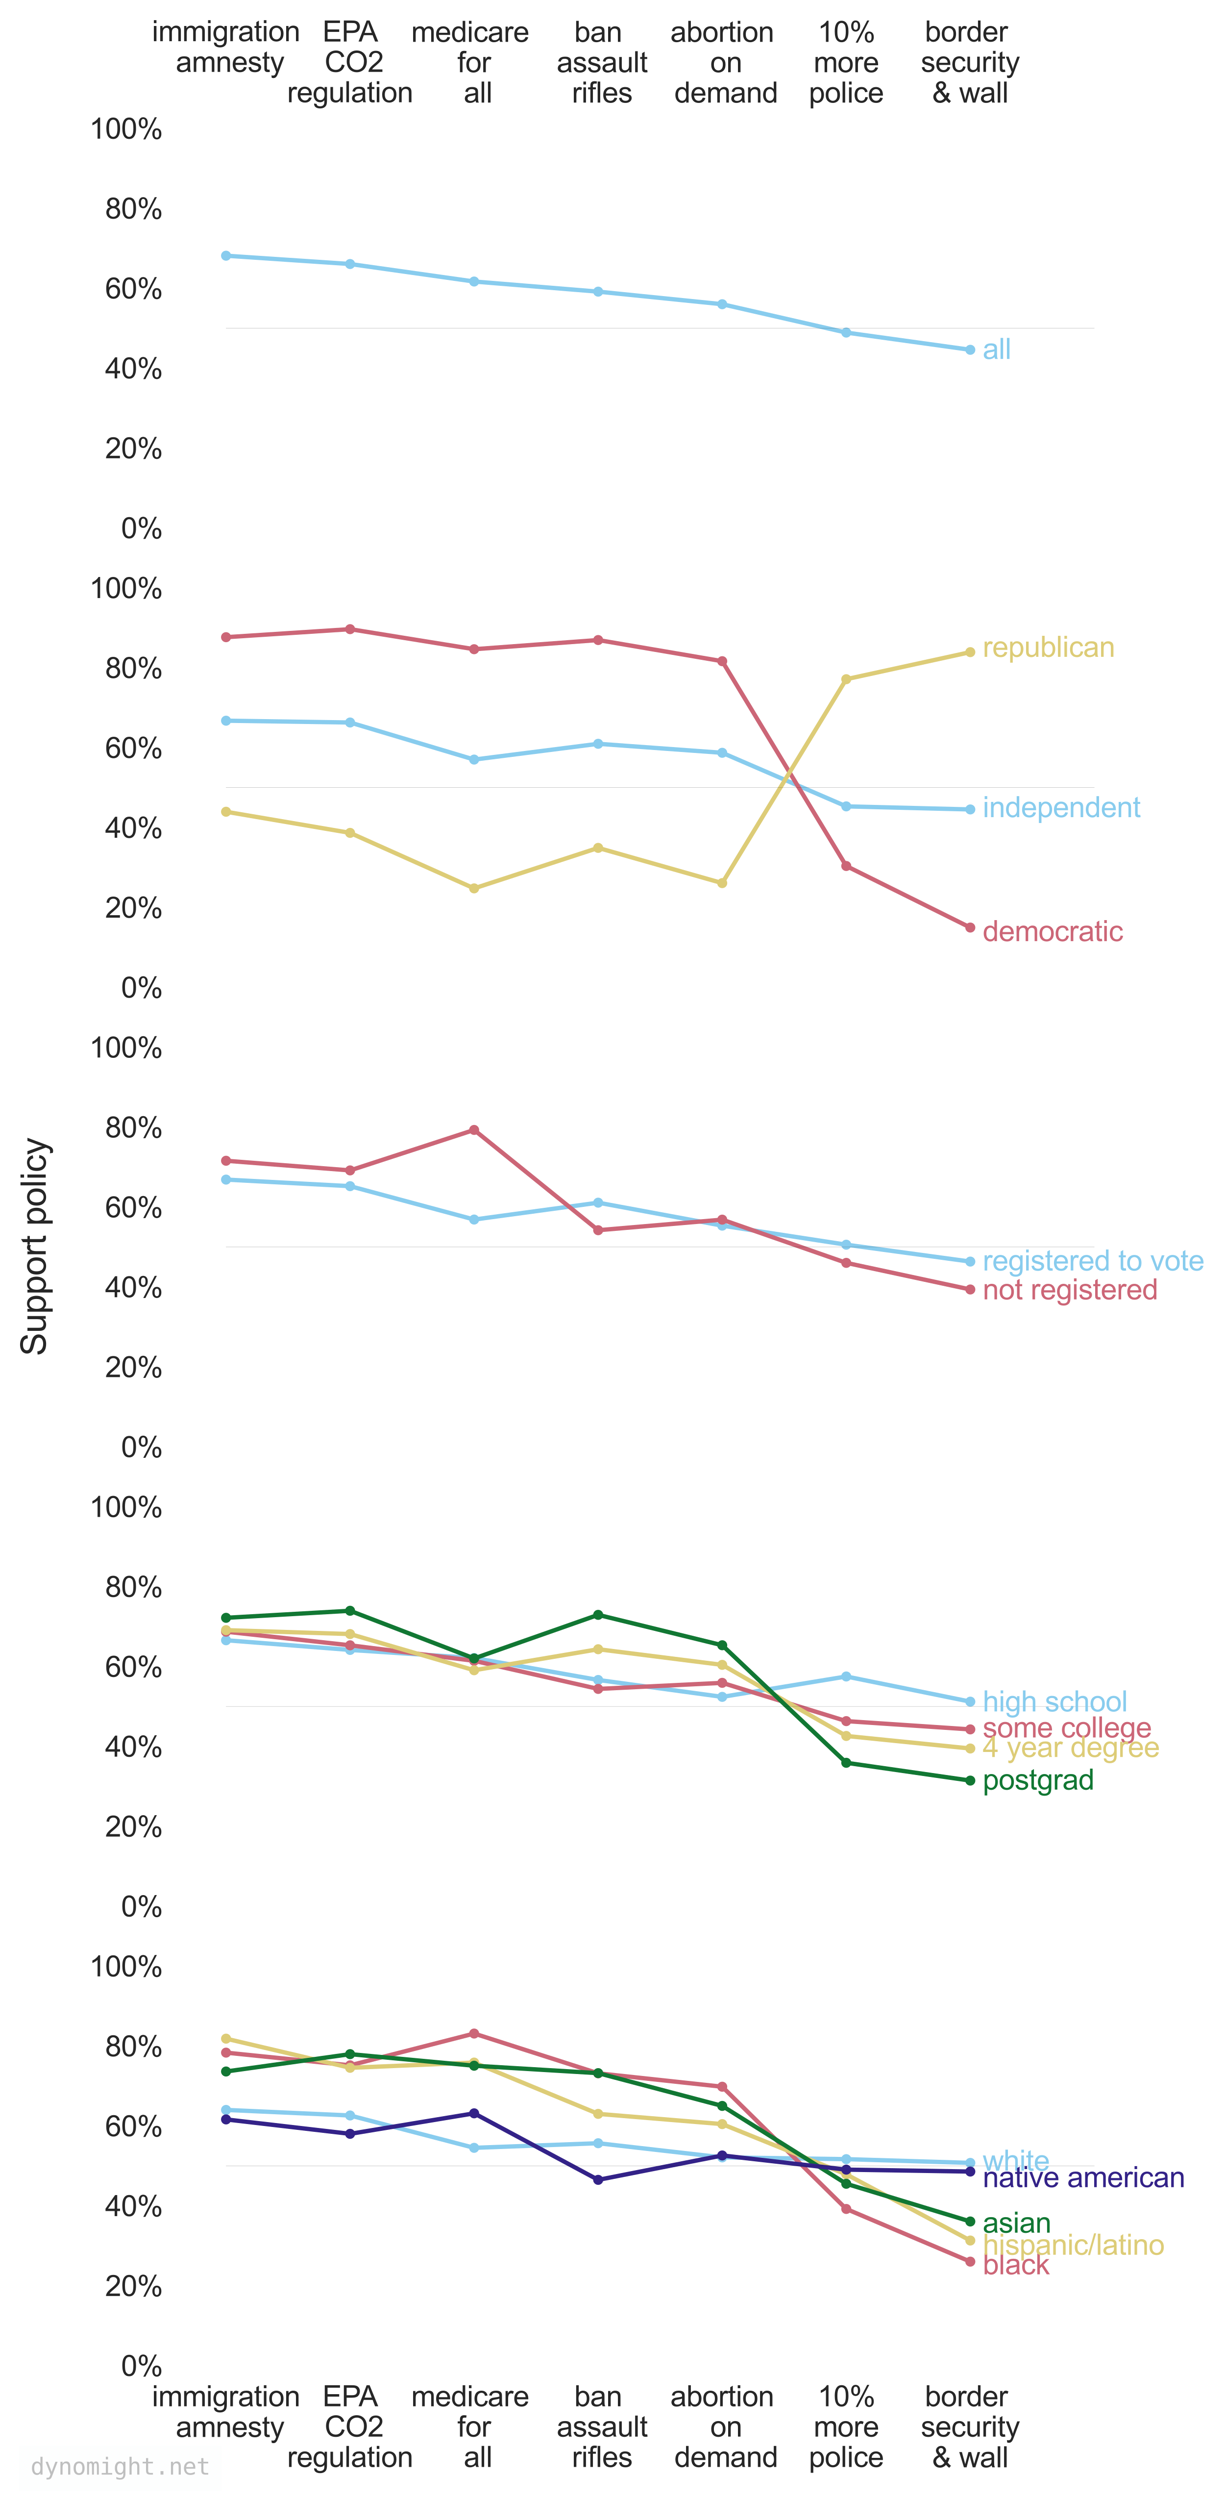 <?xml version="1.0" encoding="utf-8" standalone="no"?>
<!DOCTYPE svg PUBLIC "-//W3C//DTD SVG 1.1//EN"
  "http://www.w3.org/Graphics/SVG/1.1/DTD/svg11.dtd">
<svg height="871.214pt" version="1.1" viewBox="0 0 427.029 871.214" width="427.029pt" xmlns="http://www.w3.org/2000/svg" xmlns:xlink="http://www.w3.org/1999/xlink">
 <defs>
  <style type="text/css">*{stroke-linecap:butt;stroke-linejoin:round;}</style>
 </defs>
 <g id="figure_1">
  <g id="patch_1">
   <path d="M 0 871.214 
L 427.029 871.214 
L 427.029 0 
L 0 0 
z
" style="fill:#ffffff;"/>
  </g>
  <g id="axes_1">
   <g id="patch_2">
    <path d="M 63.666 183.946 
L 396.621 183.946 
L 396.621 44.733 
L 63.666 44.733 
z
" style="fill:#ffffff;"/>
   </g>
   <g id="matplotlib.axis_1">
    <g id="xtick_1">
     <g id="text_1">
      <!-- immigration -->
      <g style="fill:#262626;" transform="translate(52.962 14.358)scale(0.1 -0.1)">
       <defs>
        <path d="M 425 3934 
L 425 4581 
L 988 4581 
L 988 3934 
L 425 3934 
z
M 425 0 
L 425 3319 
L 988 3319 
L 988 0 
L 425 0 
z
" id="ArialMT-69" transform="scale(0.016)"/>
        <path d="M 422 0 
L 422 3319 
L 925 3319 
L 925 2853 
Q 1081 3097 1340 3245 
Q 1600 3394 1931 3394 
Q 2300 3394 2536 3241 
Q 2772 3088 2869 2813 
Q 3263 3394 3894 3394 
Q 4388 3394 4653 3120 
Q 4919 2847 4919 2278 
L 4919 0 
L 4359 0 
L 4359 2091 
Q 4359 2428 4304 2576 
Q 4250 2725 4106 2815 
Q 3963 2906 3769 2906 
Q 3419 2906 3187 2673 
Q 2956 2441 2956 1928 
L 2956 0 
L 2394 0 
L 2394 2156 
Q 2394 2531 2256 2718 
Q 2119 2906 1806 2906 
Q 1569 2906 1367 2781 
Q 1166 2656 1075 2415 
Q 984 2175 984 1722 
L 984 0 
L 422 0 
z
" id="ArialMT-6d" transform="scale(0.016)"/>
        <path d="M 319 -275 
L 866 -356 
Q 900 -609 1056 -725 
Q 1266 -881 1628 -881 
Q 2019 -881 2231 -725 
Q 2444 -569 2519 -288 
Q 2563 -116 2559 434 
Q 2191 0 1641 0 
Q 956 0 581 494 
Q 206 988 206 1678 
Q 206 2153 378 2554 
Q 550 2956 876 3175 
Q 1203 3394 1644 3394 
Q 2231 3394 2613 2919 
L 2613 3319 
L 3131 3319 
L 3131 450 
Q 3131 -325 2973 -648 
Q 2816 -972 2473 -1159 
Q 2131 -1347 1631 -1347 
Q 1038 -1347 672 -1080 
Q 306 -813 319 -275 
z
M 784 1719 
Q 784 1066 1043 766 
Q 1303 466 1694 466 
Q 2081 466 2343 764 
Q 2606 1063 2606 1700 
Q 2606 2309 2336 2618 
Q 2066 2928 1684 2928 
Q 1309 2928 1046 2623 
Q 784 2319 784 1719 
z
" id="ArialMT-67" transform="scale(0.016)"/>
        <path d="M 416 0 
L 416 3319 
L 922 3319 
L 922 2816 
Q 1116 3169 1280 3281 
Q 1444 3394 1641 3394 
Q 1925 3394 2219 3213 
L 2025 2691 
Q 1819 2813 1613 2813 
Q 1428 2813 1281 2702 
Q 1134 2591 1072 2394 
Q 978 2094 978 1738 
L 978 0 
L 416 0 
z
" id="ArialMT-72" transform="scale(0.016)"/>
        <path d="M 2588 409 
Q 2275 144 1986 34 
Q 1697 -75 1366 -75 
Q 819 -75 525 192 
Q 231 459 231 875 
Q 231 1119 342 1320 
Q 453 1522 633 1644 
Q 813 1766 1038 1828 
Q 1203 1872 1538 1913 
Q 2219 1994 2541 2106 
Q 2544 2222 2544 2253 
Q 2544 2597 2384 2738 
Q 2169 2928 1744 2928 
Q 1347 2928 1158 2789 
Q 969 2650 878 2297 
L 328 2372 
Q 403 2725 575 2942 
Q 747 3159 1072 3276 
Q 1397 3394 1825 3394 
Q 2250 3394 2515 3294 
Q 2781 3194 2906 3042 
Q 3031 2891 3081 2659 
Q 3109 2516 3109 2141 
L 3109 1391 
Q 3109 606 3145 398 
Q 3181 191 3288 0 
L 2700 0 
Q 2613 175 2588 409 
z
M 2541 1666 
Q 2234 1541 1622 1453 
Q 1275 1403 1131 1340 
Q 988 1278 909 1158 
Q 831 1038 831 891 
Q 831 666 1001 516 
Q 1172 366 1500 366 
Q 1825 366 2078 508 
Q 2331 650 2450 897 
Q 2541 1088 2541 1459 
L 2541 1666 
z
" id="ArialMT-61" transform="scale(0.016)"/>
        <path d="M 1650 503 
L 1731 6 
Q 1494 -44 1306 -44 
Q 1000 -44 831 53 
Q 663 150 594 308 
Q 525 466 525 972 
L 525 2881 
L 113 2881 
L 113 3319 
L 525 3319 
L 525 4141 
L 1084 4478 
L 1084 3319 
L 1650 3319 
L 1650 2881 
L 1084 2881 
L 1084 941 
Q 1084 700 1114 631 
Q 1144 563 1211 522 
Q 1278 481 1403 481 
Q 1497 481 1650 503 
z
" id="ArialMT-74" transform="scale(0.016)"/>
        <path d="M 213 1659 
Q 213 2581 725 3025 
Q 1153 3394 1769 3394 
Q 2453 3394 2887 2945 
Q 3322 2497 3322 1706 
Q 3322 1066 3130 698 
Q 2938 331 2570 128 
Q 2203 -75 1769 -75 
Q 1072 -75 642 372 
Q 213 819 213 1659 
z
M 791 1659 
Q 791 1022 1069 705 
Q 1347 388 1769 388 
Q 2188 388 2466 706 
Q 2744 1025 2744 1678 
Q 2744 2294 2464 2611 
Q 2184 2928 1769 2928 
Q 1347 2928 1069 2612 
Q 791 2297 791 1659 
z
" id="ArialMT-6f" transform="scale(0.016)"/>
        <path d="M 422 0 
L 422 3319 
L 928 3319 
L 928 2847 
Q 1294 3394 1984 3394 
Q 2284 3394 2536 3286 
Q 2788 3178 2913 3003 
Q 3038 2828 3088 2588 
Q 3119 2431 3119 2041 
L 3119 0 
L 2556 0 
L 2556 2019 
Q 2556 2363 2490 2533 
Q 2425 2703 2258 2804 
Q 2091 2906 1866 2906 
Q 1506 2906 1245 2678 
Q 984 2450 984 1813 
L 984 0 
L 422 0 
z
" id="ArialMT-6e" transform="scale(0.016)"/>
       </defs>
       <use xlink:href="#ArialMT-69"/>
       <use x="22.217" xlink:href="#ArialMT-6d"/>
       <use x="105.518" xlink:href="#ArialMT-6d"/>
       <use x="188.818" xlink:href="#ArialMT-69"/>
       <use x="211.035" xlink:href="#ArialMT-67"/>
       <use x="266.65" xlink:href="#ArialMT-72"/>
       <use x="299.951" xlink:href="#ArialMT-61"/>
       <use x="355.566" xlink:href="#ArialMT-74"/>
       <use x="383.35" xlink:href="#ArialMT-69"/>
       <use x="405.566" xlink:href="#ArialMT-6f"/>
       <use x="461.182" xlink:href="#ArialMT-6e"/>
      </g>
      <!--  amnesty -->
      <g style="fill:#262626;" transform="translate(58.516 25.052)scale(0.1 -0.1)">
       <defs>
        <path id="ArialMT-20" transform="scale(0.016)"/>
        <path d="M 2694 1069 
L 3275 997 
Q 3138 488 2766 206 
Q 2394 -75 1816 -75 
Q 1088 -75 661 373 
Q 234 822 234 1631 
Q 234 2469 665 2931 
Q 1097 3394 1784 3394 
Q 2450 3394 2872 2941 
Q 3294 2488 3294 1666 
Q 3294 1616 3291 1516 
L 816 1516 
Q 847 969 1125 678 
Q 1403 388 1819 388 
Q 2128 388 2347 550 
Q 2566 713 2694 1069 
z
M 847 1978 
L 2700 1978 
Q 2663 2397 2488 2606 
Q 2219 2931 1791 2931 
Q 1403 2931 1139 2672 
Q 875 2413 847 1978 
z
" id="ArialMT-65" transform="scale(0.016)"/>
        <path d="M 197 991 
L 753 1078 
Q 800 744 1014 566 
Q 1228 388 1613 388 
Q 2000 388 2187 545 
Q 2375 703 2375 916 
Q 2375 1106 2209 1216 
Q 2094 1291 1634 1406 
Q 1016 1563 777 1677 
Q 538 1791 414 1992 
Q 291 2194 291 2438 
Q 291 2659 392 2848 
Q 494 3038 669 3163 
Q 800 3259 1026 3326 
Q 1253 3394 1513 3394 
Q 1903 3394 2198 3281 
Q 2494 3169 2634 2976 
Q 2775 2784 2828 2463 
L 2278 2388 
Q 2241 2644 2061 2787 
Q 1881 2931 1553 2931 
Q 1166 2931 1000 2803 
Q 834 2675 834 2503 
Q 834 2394 903 2306 
Q 972 2216 1119 2156 
Q 1203 2125 1616 2013 
Q 2213 1853 2448 1751 
Q 2684 1650 2818 1456 
Q 2953 1263 2953 975 
Q 2953 694 2789 445 
Q 2625 197 2315 61 
Q 2006 -75 1616 -75 
Q 969 -75 630 194 
Q 291 463 197 991 
z
" id="ArialMT-73" transform="scale(0.016)"/>
        <path d="M 397 -1278 
L 334 -750 
Q 519 -800 656 -800 
Q 844 -800 956 -737 
Q 1069 -675 1141 -563 
Q 1194 -478 1313 -144 
Q 1328 -97 1363 -6 
L 103 3319 
L 709 3319 
L 1400 1397 
Q 1534 1031 1641 628 
Q 1738 1016 1872 1384 
L 2581 3319 
L 3144 3319 
L 1881 -56 
Q 1678 -603 1566 -809 
Q 1416 -1088 1222 -1217 
Q 1028 -1347 759 -1347 
Q 597 -1347 397 -1278 
z
" id="ArialMT-79" transform="scale(0.016)"/>
       </defs>
       <use xlink:href="#ArialMT-20"/>
       <use x="27.783" xlink:href="#ArialMT-61"/>
       <use x="83.398" xlink:href="#ArialMT-6d"/>
       <use x="166.699" xlink:href="#ArialMT-6e"/>
       <use x="222.314" xlink:href="#ArialMT-65"/>
       <use x="277.93" xlink:href="#ArialMT-73"/>
       <use x="327.93" xlink:href="#ArialMT-74"/>
       <use x="355.713" xlink:href="#ArialMT-79"/>
      </g>
      <!--  -->
      <g style="fill:#262626;" transform="translate(78.801 35.746)scale(0.1 -0.1)"/>
     </g>
    </g>
    <g id="xtick_2">
     <g id="text_2">
      <!-- EPA -->
      <g style="fill:#262626;" transform="translate(112.405 14.475)scale(0.1 -0.1)">
       <defs>
        <path d="M 506 0 
L 506 4581 
L 3819 4581 
L 3819 4041 
L 1113 4041 
L 1113 2638 
L 3647 2638 
L 3647 2100 
L 1113 2100 
L 1113 541 
L 3925 541 
L 3925 0 
L 506 0 
z
" id="ArialMT-45" transform="scale(0.016)"/>
        <path d="M 494 0 
L 494 4581 
L 2222 4581 
Q 2678 4581 2919 4538 
Q 3256 4481 3484 4323 
Q 3713 4166 3852 3881 
Q 3991 3597 3991 3256 
Q 3991 2672 3619 2267 
Q 3247 1863 2275 1863 
L 1100 1863 
L 1100 0 
L 494 0 
z
M 1100 2403 
L 2284 2403 
Q 2872 2403 3119 2622 
Q 3366 2841 3366 3238 
Q 3366 3525 3220 3729 
Q 3075 3934 2838 4000 
Q 2684 4041 2272 4041 
L 1100 4041 
L 1100 2403 
z
" id="ArialMT-50" transform="scale(0.016)"/>
        <path d="M -9 0 
L 1750 4581 
L 2403 4581 
L 4278 0 
L 3588 0 
L 3053 1388 
L 1138 1388 
L 634 0 
L -9 0 
z
M 1313 1881 
L 2866 1881 
L 2388 3150 
Q 2169 3728 2063 4100 
Q 1975 3659 1816 3225 
L 1313 1881 
z
" id="ArialMT-41" transform="scale(0.016)"/>
       </defs>
       <use xlink:href="#ArialMT-45"/>
       <use x="66.699" xlink:href="#ArialMT-50"/>
       <use x="126.023" xlink:href="#ArialMT-41"/>
      </g>
      <!--  CO2 -->
      <g style="fill:#262626;" transform="translate(110.372 25.052)scale(0.1 -0.1)">
       <defs>
        <path d="M 3763 1606 
L 4369 1453 
Q 4178 706 3683 314 
Q 3188 -78 2472 -78 
Q 1731 -78 1267 223 
Q 803 525 561 1097 
Q 319 1669 319 2325 
Q 319 3041 592 3573 
Q 866 4106 1370 4382 
Q 1875 4659 2481 4659 
Q 3169 4659 3637 4309 
Q 4106 3959 4291 3325 
L 3694 3184 
Q 3534 3684 3231 3912 
Q 2928 4141 2469 4141 
Q 1941 4141 1586 3887 
Q 1231 3634 1087 3207 
Q 944 2781 944 2328 
Q 944 1744 1114 1308 
Q 1284 872 1643 656 
Q 2003 441 2422 441 
Q 2931 441 3284 734 
Q 3638 1028 3763 1606 
z
" id="ArialMT-43" transform="scale(0.016)"/>
        <path d="M 309 2231 
Q 309 3372 921 4017 
Q 1534 4663 2503 4663 
Q 3138 4663 3647 4359 
Q 4156 4056 4423 3514 
Q 4691 2972 4691 2284 
Q 4691 1588 4409 1038 
Q 4128 488 3612 205 
Q 3097 -78 2500 -78 
Q 1853 -78 1343 234 
Q 834 547 571 1087 
Q 309 1628 309 2231 
z
M 934 2222 
Q 934 1394 1379 917 
Q 1825 441 2497 441 
Q 3181 441 3623 922 
Q 4066 1403 4066 2288 
Q 4066 2847 3877 3264 
Q 3688 3681 3323 3911 
Q 2959 4141 2506 4141 
Q 1863 4141 1398 3698 
Q 934 3256 934 2222 
z
" id="ArialMT-4f" transform="scale(0.016)"/>
        <path d="M 3222 541 
L 3222 0 
L 194 0 
Q 188 203 259 391 
Q 375 700 629 1000 
Q 884 1300 1366 1694 
Q 2113 2306 2375 2664 
Q 2638 3022 2638 3341 
Q 2638 3675 2398 3904 
Q 2159 4134 1775 4134 
Q 1369 4134 1125 3890 
Q 881 3647 878 3216 
L 300 3275 
Q 359 3922 746 4261 
Q 1134 4600 1788 4600 
Q 2447 4600 2831 4234 
Q 3216 3869 3216 3328 
Q 3216 3053 3103 2787 
Q 2991 2522 2730 2228 
Q 2469 1934 1863 1422 
Q 1356 997 1212 845 
Q 1069 694 975 541 
L 3222 541 
z
" id="ArialMT-32" transform="scale(0.016)"/>
       </defs>
       <use xlink:href="#ArialMT-20"/>
       <use x="27.783" xlink:href="#ArialMT-43"/>
       <use x="100" xlink:href="#ArialMT-4f"/>
       <use x="177.783" xlink:href="#ArialMT-32"/>
      </g>
      <!-- regulation -->
      <g style="fill:#262626;" transform="translate(100.083 35.629)scale(0.1 -0.1)">
       <defs>
        <path d="M 2597 0 
L 2597 488 
Q 2209 -75 1544 -75 
Q 1250 -75 995 37 
Q 741 150 617 320 
Q 494 491 444 738 
Q 409 903 409 1263 
L 409 3319 
L 972 3319 
L 972 1478 
Q 972 1038 1006 884 
Q 1059 663 1231 536 
Q 1403 409 1656 409 
Q 1909 409 2131 539 
Q 2353 669 2445 892 
Q 2538 1116 2538 1541 
L 2538 3319 
L 3100 3319 
L 3100 0 
L 2597 0 
z
" id="ArialMT-75" transform="scale(0.016)"/>
        <path d="M 409 0 
L 409 4581 
L 972 4581 
L 972 0 
L 409 0 
z
" id="ArialMT-6c" transform="scale(0.016)"/>
       </defs>
       <use xlink:href="#ArialMT-72"/>
       <use x="33.301" xlink:href="#ArialMT-65"/>
       <use x="88.916" xlink:href="#ArialMT-67"/>
       <use x="144.531" xlink:href="#ArialMT-75"/>
       <use x="200.146" xlink:href="#ArialMT-6c"/>
       <use x="222.363" xlink:href="#ArialMT-61"/>
       <use x="277.979" xlink:href="#ArialMT-74"/>
       <use x="305.762" xlink:href="#ArialMT-69"/>
       <use x="327.979" xlink:href="#ArialMT-6f"/>
       <use x="383.594" xlink:href="#ArialMT-6e"/>
      </g>
     </g>
    </g>
    <g id="xtick_3">
     <g id="text_3">
      <!-- medicare  -->
      <g style="fill:#262626;" transform="translate(143.331 14.592)scale(0.1 -0.1)">
       <defs>
        <path d="M 2575 0 
L 2575 419 
Q 2259 -75 1647 -75 
Q 1250 -75 917 144 
Q 584 363 401 755 
Q 219 1147 219 1656 
Q 219 2153 384 2558 
Q 550 2963 881 3178 
Q 1213 3394 1622 3394 
Q 1922 3394 2156 3267 
Q 2391 3141 2538 2938 
L 2538 4581 
L 3097 4581 
L 3097 0 
L 2575 0 
z
M 797 1656 
Q 797 1019 1065 703 
Q 1334 388 1700 388 
Q 2069 388 2326 689 
Q 2584 991 2584 1609 
Q 2584 2291 2321 2609 
Q 2059 2928 1675 2928 
Q 1300 2928 1048 2622 
Q 797 2316 797 1656 
z
" id="ArialMT-64" transform="scale(0.016)"/>
        <path d="M 2588 1216 
L 3141 1144 
Q 3050 572 2676 248 
Q 2303 -75 1759 -75 
Q 1078 -75 664 370 
Q 250 816 250 1647 
Q 250 2184 428 2587 
Q 606 2991 970 3192 
Q 1334 3394 1763 3394 
Q 2303 3394 2647 3120 
Q 2991 2847 3088 2344 
L 2541 2259 
Q 2463 2594 2264 2762 
Q 2066 2931 1784 2931 
Q 1359 2931 1093 2626 
Q 828 2322 828 1663 
Q 828 994 1084 691 
Q 1341 388 1753 388 
Q 2084 388 2306 591 
Q 2528 794 2588 1216 
z
" id="ArialMT-63" transform="scale(0.016)"/>
       </defs>
       <use xlink:href="#ArialMT-6d"/>
       <use x="83.301" xlink:href="#ArialMT-65"/>
       <use x="138.916" xlink:href="#ArialMT-64"/>
       <use x="194.531" xlink:href="#ArialMT-69"/>
       <use x="216.748" xlink:href="#ArialMT-63"/>
       <use x="266.748" xlink:href="#ArialMT-61"/>
       <use x="322.363" xlink:href="#ArialMT-72"/>
       <use x="355.664" xlink:href="#ArialMT-65"/>
       <use x="411.279" xlink:href="#ArialMT-20"/>
      </g>
      <!-- for -->
      <g style="fill:#262626;" transform="translate(159.448 25.169)scale(0.1 -0.1)">
       <defs>
        <path d="M 556 0 
L 556 2881 
L 59 2881 
L 59 3319 
L 556 3319 
L 556 3672 
Q 556 4006 616 4169 
Q 697 4388 901 4523 
Q 1106 4659 1475 4659 
Q 1713 4659 2000 4603 
L 1916 4113 
Q 1741 4144 1584 4144 
Q 1328 4144 1222 4034 
Q 1116 3925 1116 3625 
L 1116 3319 
L 1763 3319 
L 1763 2881 
L 1116 2881 
L 1116 0 
L 556 0 
z
" id="ArialMT-66" transform="scale(0.016)"/>
       </defs>
       <use xlink:href="#ArialMT-66"/>
       <use x="27.783" xlink:href="#ArialMT-6f"/>
       <use x="83.398" xlink:href="#ArialMT-72"/>
      </g>
      <!--  all -->
      <g style="fill:#262626;" transform="translate(158.891 35.746)scale(0.1 -0.1)">
       <use xlink:href="#ArialMT-20"/>
       <use x="27.783" xlink:href="#ArialMT-61"/>
       <use x="83.398" xlink:href="#ArialMT-6c"/>
       <use x="105.615" xlink:href="#ArialMT-6c"/>
      </g>
     </g>
    </g>
    <g id="xtick_4">
     <g id="text_4">
      <!-- ban -->
      <g style="fill:#262626;" transform="translate(200.182 14.592)scale(0.1 -0.1)">
       <defs>
        <path d="M 941 0 
L 419 0 
L 419 4581 
L 981 4581 
L 981 2947 
Q 1338 3394 1891 3394 
Q 2197 3394 2470 3270 
Q 2744 3147 2920 2923 
Q 3097 2700 3197 2384 
Q 3297 2069 3297 1709 
Q 3297 856 2875 390 
Q 2453 -75 1863 -75 
Q 1275 -75 941 416 
L 941 0 
z
M 934 1684 
Q 934 1088 1097 822 
Q 1363 388 1816 388 
Q 2184 388 2453 708 
Q 2722 1028 2722 1663 
Q 2722 2313 2464 2622 
Q 2206 2931 1841 2931 
Q 1472 2931 1203 2611 
Q 934 2291 934 1684 
z
" id="ArialMT-62" transform="scale(0.016)"/>
       </defs>
       <use xlink:href="#ArialMT-62"/>
       <use x="55.615" xlink:href="#ArialMT-61"/>
       <use x="111.23" xlink:href="#ArialMT-6e"/>
      </g>
      <!--  assault -->
      <g style="fill:#262626;" transform="translate(191.293 25.169)scale(0.1 -0.1)">
       <use xlink:href="#ArialMT-20"/>
       <use x="27.783" xlink:href="#ArialMT-61"/>
       <use x="83.398" xlink:href="#ArialMT-73"/>
       <use x="133.398" xlink:href="#ArialMT-73"/>
       <use x="183.398" xlink:href="#ArialMT-61"/>
       <use x="239.014" xlink:href="#ArialMT-75"/>
       <use x="294.629" xlink:href="#ArialMT-6c"/>
       <use x="316.846" xlink:href="#ArialMT-74"/>
      </g>
      <!--  rifles -->
      <g style="fill:#262626;" transform="translate(196.578 35.746)scale(0.1 -0.1)">
       <use xlink:href="#ArialMT-20"/>
       <use x="27.783" xlink:href="#ArialMT-72"/>
       <use x="61.084" xlink:href="#ArialMT-69"/>
       <use x="83.301" xlink:href="#ArialMT-66"/>
       <use x="111.084" xlink:href="#ArialMT-6c"/>
       <use x="133.301" xlink:href="#ArialMT-65"/>
       <use x="188.916" xlink:href="#ArialMT-73"/>
      </g>
     </g>
    </g>
    <g id="xtick_5">
     <g id="text_5">
      <!-- abortion -->
      <g style="fill:#262626;" transform="translate(233.697 14.592)scale(0.1 -0.1)">
       <use xlink:href="#ArialMT-61"/>
       <use x="55.615" xlink:href="#ArialMT-62"/>
       <use x="111.23" xlink:href="#ArialMT-6f"/>
       <use x="166.846" xlink:href="#ArialMT-72"/>
       <use x="200.146" xlink:href="#ArialMT-74"/>
       <use x="227.93" xlink:href="#ArialMT-69"/>
       <use x="250.146" xlink:href="#ArialMT-6f"/>
       <use x="305.762" xlink:href="#ArialMT-6e"/>
      </g>
      <!--  on -->
      <g style="fill:#262626;" transform="translate(244.814 25.169)scale(0.1 -0.1)">
       <use xlink:href="#ArialMT-20"/>
       <use x="27.783" xlink:href="#ArialMT-6f"/>
       <use x="83.398" xlink:href="#ArialMT-6e"/>
      </g>
      <!--  demand -->
      <g style="fill:#262626;" transform="translate(232.308 35.746)scale(0.1 -0.1)">
       <use xlink:href="#ArialMT-20"/>
       <use x="27.783" xlink:href="#ArialMT-64"/>
       <use x="83.398" xlink:href="#ArialMT-65"/>
       <use x="139.014" xlink:href="#ArialMT-6d"/>
       <use x="222.314" xlink:href="#ArialMT-61"/>
       <use x="277.93" xlink:href="#ArialMT-6e"/>
       <use x="333.545" xlink:href="#ArialMT-64"/>
      </g>
     </g>
    </g>
    <g id="xtick_6">
     <g id="text_6">
      <!-- 10% -->
      <g style="fill:#262626;" transform="translate(284.998 14.592)scale(0.1 -0.1)">
       <defs>
        <path d="M 2384 0 
L 1822 0 
L 1822 3584 
Q 1619 3391 1289 3197 
Q 959 3003 697 2906 
L 697 3450 
Q 1169 3672 1522 3987 
Q 1875 4303 2022 4600 
L 2384 4600 
L 2384 0 
z
" id="ArialMT-31" transform="scale(0.016)"/>
        <path d="M 266 2259 
Q 266 3072 433 3567 
Q 600 4063 929 4331 
Q 1259 4600 1759 4600 
Q 2128 4600 2406 4451 
Q 2684 4303 2865 4023 
Q 3047 3744 3150 3342 
Q 3253 2941 3253 2259 
Q 3253 1453 3087 958 
Q 2922 463 2592 192 
Q 2263 -78 1759 -78 
Q 1097 -78 719 397 
Q 266 969 266 2259 
z
M 844 2259 
Q 844 1131 1108 757 
Q 1372 384 1759 384 
Q 2147 384 2411 759 
Q 2675 1134 2675 2259 
Q 2675 3391 2411 3762 
Q 2147 4134 1753 4134 
Q 1366 4134 1134 3806 
Q 844 3388 844 2259 
z
" id="ArialMT-30" transform="scale(0.016)"/>
        <path d="M 372 3481 
Q 372 3972 619 4315 
Q 866 4659 1334 4659 
Q 1766 4659 2048 4351 
Q 2331 4044 2331 3447 
Q 2331 2866 2045 2552 
Q 1759 2238 1341 2238 
Q 925 2238 648 2547 
Q 372 2856 372 3481 
z
M 1350 4272 
Q 1141 4272 1002 4090 
Q 863 3909 863 3425 
Q 863 2984 1003 2804 
Q 1144 2625 1350 2625 
Q 1563 2625 1702 2806 
Q 1841 2988 1841 3469 
Q 1841 3913 1700 4092 
Q 1559 4272 1350 4272 
z
M 1353 -169 
L 3859 4659 
L 4316 4659 
L 1819 -169 
L 1353 -169 
z
M 3334 1075 
Q 3334 1569 3581 1911 
Q 3828 2253 4300 2253 
Q 4731 2253 5014 1945 
Q 5297 1638 5297 1041 
Q 5297 459 5011 145 
Q 4725 -169 4303 -169 
Q 3888 -169 3611 142 
Q 3334 453 3334 1075 
z
M 4316 1866 
Q 4103 1866 3964 1684 
Q 3825 1503 3825 1019 
Q 3825 581 3965 400 
Q 4106 219 4313 219 
Q 4528 219 4667 400 
Q 4806 581 4806 1063 
Q 4806 1506 4665 1686 
Q 4525 1866 4316 1866 
z
" id="ArialMT-25" transform="scale(0.016)"/>
       </defs>
       <use xlink:href="#ArialMT-31"/>
       <use x="55.615" xlink:href="#ArialMT-30"/>
       <use x="111.23" xlink:href="#ArialMT-25"/>
      </g>
      <!--  more  -->
      <g style="fill:#262626;" transform="translate(280.836 25.169)scale(0.1 -0.1)">
       <use xlink:href="#ArialMT-20"/>
       <use x="27.783" xlink:href="#ArialMT-6d"/>
       <use x="111.084" xlink:href="#ArialMT-6f"/>
       <use x="166.699" xlink:href="#ArialMT-72"/>
       <use x="200" xlink:href="#ArialMT-65"/>
       <use x="255.615" xlink:href="#ArialMT-20"/>
      </g>
      <!-- police -->
      <g style="fill:#262626;" transform="translate(281.941 35.746)scale(0.1 -0.1)">
       <defs>
        <path d="M 422 -1272 
L 422 3319 
L 934 3319 
L 934 2888 
Q 1116 3141 1344 3267 
Q 1572 3394 1897 3394 
Q 2322 3394 2647 3175 
Q 2972 2956 3137 2557 
Q 3303 2159 3303 1684 
Q 3303 1175 3120 767 
Q 2938 359 2589 142 
Q 2241 -75 1856 -75 
Q 1575 -75 1351 44 
Q 1128 163 984 344 
L 984 -1272 
L 422 -1272 
z
M 931 1641 
Q 931 1000 1190 694 
Q 1450 388 1819 388 
Q 2194 388 2461 705 
Q 2728 1022 2728 1688 
Q 2728 2322 2467 2637 
Q 2206 2953 1844 2953 
Q 1484 2953 1207 2617 
Q 931 2281 931 1641 
z
" id="ArialMT-70" transform="scale(0.016)"/>
       </defs>
       <use xlink:href="#ArialMT-70"/>
       <use x="55.615" xlink:href="#ArialMT-6f"/>
       <use x="111.23" xlink:href="#ArialMT-6c"/>
       <use x="133.447" xlink:href="#ArialMT-69"/>
       <use x="155.664" xlink:href="#ArialMT-63"/>
       <use x="205.664" xlink:href="#ArialMT-65"/>
      </g>
     </g>
    </g>
    <g id="xtick_7">
     <g id="text_7">
      <!-- border  -->
      <g style="fill:#262626;" transform="translate(322.405 14.475)scale(0.1 -0.1)">
       <use xlink:href="#ArialMT-62"/>
       <use x="55.615" xlink:href="#ArialMT-6f"/>
       <use x="111.23" xlink:href="#ArialMT-72"/>
       <use x="144.531" xlink:href="#ArialMT-64"/>
       <use x="200.146" xlink:href="#ArialMT-65"/>
       <use x="255.762" xlink:href="#ArialMT-72"/>
       <use x="289.062" xlink:href="#ArialMT-20"/>
      </g>
      <!-- security -->
      <g style="fill:#262626;" transform="translate(321.02 25.052)scale(0.1 -0.1)">
       <use xlink:href="#ArialMT-73"/>
       <use x="50" xlink:href="#ArialMT-65"/>
       <use x="105.615" xlink:href="#ArialMT-63"/>
       <use x="155.615" xlink:href="#ArialMT-75"/>
       <use x="211.23" xlink:href="#ArialMT-72"/>
       <use x="244.531" xlink:href="#ArialMT-69"/>
       <use x="266.748" xlink:href="#ArialMT-74"/>
       <use x="294.531" xlink:href="#ArialMT-79"/>
      </g>
      <!-- &amp; wall -->
      <g style="fill:#262626;" transform="translate(324.908 35.746)scale(0.1 -0.1)">
       <defs>
        <path d="M 3041 541 
Q 2763 231 2434 76 
Q 2106 -78 1725 -78 
Q 1022 -78 609 397 
Q 275 784 275 1263 
Q 275 1688 548 2030 
Q 822 2372 1366 2631 
Q 1056 2988 953 3209 
Q 850 3431 850 3638 
Q 850 4050 1173 4354 
Q 1497 4659 1988 4659 
Q 2456 4659 2754 4371 
Q 3053 4084 3053 3681 
Q 3053 3028 2188 2566 
L 3009 1519 
Q 3150 1794 3228 2156 
L 3813 2031 
Q 3663 1431 3406 1044 
Q 3722 625 4122 341 
L 3744 -106 
Q 3403 113 3041 541 
z
M 1897 2928 
Q 2263 3144 2370 3306 
Q 2478 3469 2478 3666 
Q 2478 3900 2329 4048 
Q 2181 4197 1959 4197 
Q 1731 4197 1579 4050 
Q 1428 3903 1428 3691 
Q 1428 3584 1483 3467 
Q 1538 3350 1647 3219 
L 1897 2928 
z
M 2688 984 
L 1656 2263 
Q 1200 1991 1040 1758 
Q 881 1525 881 1297 
Q 881 1019 1103 719 
Q 1325 419 1731 419 
Q 1984 419 2254 576 
Q 2525 734 2688 984 
z
" id="ArialMT-26" transform="scale(0.016)"/>
        <path d="M 1034 0 
L 19 3319 
L 600 3319 
L 1128 1403 
L 1325 691 
Q 1338 744 1497 1375 
L 2025 3319 
L 2603 3319 
L 3100 1394 
L 3266 759 
L 3456 1400 
L 4025 3319 
L 4572 3319 
L 3534 0 
L 2950 0 
L 2422 1988 
L 2294 2553 
L 1622 0 
L 1034 0 
z
" id="ArialMT-77" transform="scale(0.016)"/>
       </defs>
       <use xlink:href="#ArialMT-26"/>
       <use x="66.699" xlink:href="#ArialMT-20"/>
       <use x="94.482" xlink:href="#ArialMT-77"/>
       <use x="166.699" xlink:href="#ArialMT-61"/>
       <use x="222.314" xlink:href="#ArialMT-6c"/>
       <use x="244.531" xlink:href="#ArialMT-6c"/>
      </g>
     </g>
    </g>
   </g>
   <g id="matplotlib.axis_2">
    <g id="ytick_1">
     <g id="text_8">
      <!-- 0% -->
      <g style="fill:#262626;" transform="translate(42.213 187.525)scale(0.1 -0.1)">
       <use xlink:href="#ArialMT-30"/>
       <use x="55.615" xlink:href="#ArialMT-25"/>
      </g>
     </g>
    </g>
    <g id="ytick_2">
     <g id="text_9">
      <!-- 20% -->
      <g style="fill:#262626;" transform="translate(36.652 159.683)scale(0.1 -0.1)">
       <use xlink:href="#ArialMT-32"/>
       <use x="55.615" xlink:href="#ArialMT-30"/>
       <use x="111.23" xlink:href="#ArialMT-25"/>
      </g>
     </g>
    </g>
    <g id="ytick_3">
     <g id="text_10">
      <!-- 40% -->
      <g style="fill:#262626;" transform="translate(36.652 131.84)scale(0.1 -0.1)">
       <defs>
        <path d="M 2069 0 
L 2069 1097 
L 81 1097 
L 81 1613 
L 2172 4581 
L 2631 4581 
L 2631 1613 
L 3250 1613 
L 3250 1097 
L 2631 1097 
L 2631 0 
L 2069 0 
z
M 2069 1613 
L 2069 3678 
L 634 1613 
L 2069 1613 
z
" id="ArialMT-34" transform="scale(0.016)"/>
       </defs>
       <use xlink:href="#ArialMT-34"/>
       <use x="55.615" xlink:href="#ArialMT-30"/>
       <use x="111.23" xlink:href="#ArialMT-25"/>
      </g>
     </g>
    </g>
    <g id="ytick_4">
     <g id="text_11">
      <!-- 60% -->
      <g style="fill:#262626;" transform="translate(36.652 103.997)scale(0.1 -0.1)">
       <defs>
        <path d="M 3184 3459 
L 2625 3416 
Q 2550 3747 2413 3897 
Q 2184 4138 1850 4138 
Q 1581 4138 1378 3988 
Q 1113 3794 959 3422 
Q 806 3050 800 2363 
Q 1003 2672 1297 2822 
Q 1591 2972 1913 2972 
Q 2475 2972 2870 2558 
Q 3266 2144 3266 1488 
Q 3266 1056 3080 686 
Q 2894 316 2569 119 
Q 2244 -78 1831 -78 
Q 1128 -78 684 439 
Q 241 956 241 2144 
Q 241 3472 731 4075 
Q 1159 4600 1884 4600 
Q 2425 4600 2770 4297 
Q 3116 3994 3184 3459 
z
M 888 1484 
Q 888 1194 1011 928 
Q 1134 663 1356 523 
Q 1578 384 1822 384 
Q 2178 384 2434 671 
Q 2691 959 2691 1453 
Q 2691 1928 2437 2201 
Q 2184 2475 1800 2475 
Q 1419 2475 1153 2201 
Q 888 1928 888 1484 
z
" id="ArialMT-36" transform="scale(0.016)"/>
       </defs>
       <use xlink:href="#ArialMT-36"/>
       <use x="55.615" xlink:href="#ArialMT-30"/>
       <use x="111.23" xlink:href="#ArialMT-25"/>
      </g>
     </g>
    </g>
    <g id="ytick_5">
     <g id="text_12">
      <!-- 80% -->
      <g style="fill:#262626;" transform="translate(36.652 76.155)scale(0.1 -0.1)">
       <defs>
        <path d="M 1131 2484 
Q 781 2613 612 2850 
Q 444 3088 444 3419 
Q 444 3919 803 4259 
Q 1163 4600 1759 4600 
Q 2359 4600 2725 4251 
Q 3091 3903 3091 3403 
Q 3091 3084 2923 2848 
Q 2756 2613 2416 2484 
Q 2838 2347 3058 2040 
Q 3278 1734 3278 1309 
Q 3278 722 2862 322 
Q 2447 -78 1769 -78 
Q 1091 -78 675 323 
Q 259 725 259 1325 
Q 259 1772 486 2073 
Q 713 2375 1131 2484 
z
M 1019 3438 
Q 1019 3113 1228 2906 
Q 1438 2700 1772 2700 
Q 2097 2700 2305 2904 
Q 2513 3109 2513 3406 
Q 2513 3716 2298 3927 
Q 2084 4138 1766 4138 
Q 1444 4138 1231 3931 
Q 1019 3725 1019 3438 
z
M 838 1322 
Q 838 1081 952 856 
Q 1066 631 1291 507 
Q 1516 384 1775 384 
Q 2178 384 2440 643 
Q 2703 903 2703 1303 
Q 2703 1709 2433 1975 
Q 2163 2241 1756 2241 
Q 1359 2241 1098 1978 
Q 838 1716 838 1322 
z
" id="ArialMT-38" transform="scale(0.016)"/>
       </defs>
       <use xlink:href="#ArialMT-38"/>
       <use x="55.615" xlink:href="#ArialMT-30"/>
       <use x="111.23" xlink:href="#ArialMT-25"/>
      </g>
     </g>
    </g>
    <g id="ytick_6">
     <g id="text_13">
      <!-- 100% -->
      <g style="fill:#262626;" transform="translate(31.091 48.312)scale(0.1 -0.1)">
       <use xlink:href="#ArialMT-31"/>
       <use x="55.615" xlink:href="#ArialMT-30"/>
       <use x="111.23" xlink:href="#ArialMT-30"/>
       <use x="166.846" xlink:href="#ArialMT-25"/>
      </g>
     </g>
    </g>
   </g>
   <g id="line2d_1">
    <path clip-path="url(#pfa434c1ca9)" d="M 78.801 89.102 
L 122.041 92 
L 165.282 98.099 
L 208.523 101.625 
L 251.764 106.008 
L 295.005 115.89 
L 338.246 121.889 
" style="fill:none;stroke:#88ccee;stroke-linecap:round;stroke-width:1.5;"/>
    <defs>
     <path d="M 0 1.25 
C 0.332 1.25 0.649 1.118 0.884 0.884 
C 1.118 0.649 1.25 0.332 1.25 0 
C 1.25 -0.332 1.118 -0.649 0.884 -0.884 
C 0.649 -1.118 0.332 -1.25 0 -1.25 
C -0.332 -1.25 -0.649 -1.118 -0.884 -0.884 
C -1.118 -0.649 -1.25 -0.332 -1.25 0 
C -1.25 0.332 -1.118 0.649 -0.884 0.884 
C -0.649 1.118 -0.332 1.25 0 1.25 
z
" id="mcf44ff0bc5" style="stroke:#88ccee;"/>
    </defs>
    <g clip-path="url(#pfa434c1ca9)">
     <use style="fill:#88ccee;stroke:#88ccee;" x="78.801" xlink:href="#mcf44ff0bc5" y="89.102"/>
     <use style="fill:#88ccee;stroke:#88ccee;" x="122.041" xlink:href="#mcf44ff0bc5" y="92"/>
     <use style="fill:#88ccee;stroke:#88ccee;" x="165.282" xlink:href="#mcf44ff0bc5" y="98.099"/>
     <use style="fill:#88ccee;stroke:#88ccee;" x="208.523" xlink:href="#mcf44ff0bc5" y="101.625"/>
     <use style="fill:#88ccee;stroke:#88ccee;" x="251.764" xlink:href="#mcf44ff0bc5" y="106.008"/>
     <use style="fill:#88ccee;stroke:#88ccee;" x="295.005" xlink:href="#mcf44ff0bc5" y="115.89"/>
     <use style="fill:#88ccee;stroke:#88ccee;" x="338.246" xlink:href="#mcf44ff0bc5" y="121.889"/>
    </g>
   </g>
   <g id="line2d_2">
    <path clip-path="url(#pfa434c1ca9)" d="M 78.801 114.34 
L 381.486 114.34 
" style="fill:none;stroke:#000000;stroke-linecap:round;stroke-opacity:0.35;stroke-width:0.1;"/>
   </g>
   <g id="text_14">
    <!-- all -->
    <g style="fill:#88ccee;" transform="translate(342.57 125.074)scale(0.1 -0.1)">
     <use xlink:href="#ArialMT-61"/>
     <use x="55.615" xlink:href="#ArialMT-6c"/>
     <use x="77.832" xlink:href="#ArialMT-6c"/>
    </g>
   </g>
  </g>
  <g id="axes_2">
   <g id="patch_3">
    <path d="M 63.666 344.039 
L 396.621 344.039 
L 396.621 204.826 
L 63.666 204.826 
z
" style="fill:#ffffff;"/>
   </g>
   <g id="matplotlib.axis_3">
    <g id="xtick_8"/>
    <g id="xtick_9"/>
    <g id="xtick_10"/>
    <g id="xtick_11"/>
    <g id="xtick_12"/>
    <g id="xtick_13"/>
    <g id="xtick_14"/>
   </g>
   <g id="matplotlib.axis_4">
    <g id="ytick_7">
     <g id="text_15">
      <!-- 0% -->
      <g style="fill:#262626;" transform="translate(42.213 347.618)scale(0.1 -0.1)">
       <use xlink:href="#ArialMT-30"/>
       <use x="55.615" xlink:href="#ArialMT-25"/>
      </g>
     </g>
    </g>
    <g id="ytick_8">
     <g id="text_16">
      <!-- 20% -->
      <g style="fill:#262626;" transform="translate(36.652 319.775)scale(0.1 -0.1)">
       <use xlink:href="#ArialMT-32"/>
       <use x="55.615" xlink:href="#ArialMT-30"/>
       <use x="111.23" xlink:href="#ArialMT-25"/>
      </g>
     </g>
    </g>
    <g id="ytick_9">
     <g id="text_17">
      <!-- 40% -->
      <g style="fill:#262626;" transform="translate(36.652 291.933)scale(0.1 -0.1)">
       <use xlink:href="#ArialMT-34"/>
       <use x="55.615" xlink:href="#ArialMT-30"/>
       <use x="111.23" xlink:href="#ArialMT-25"/>
      </g>
     </g>
    </g>
    <g id="ytick_10">
     <g id="text_18">
      <!-- 60% -->
      <g style="fill:#262626;" transform="translate(36.652 264.09)scale(0.1 -0.1)">
       <use xlink:href="#ArialMT-36"/>
       <use x="55.615" xlink:href="#ArialMT-30"/>
       <use x="111.23" xlink:href="#ArialMT-25"/>
      </g>
     </g>
    </g>
    <g id="ytick_11">
     <g id="text_19">
      <!-- 80% -->
      <g style="fill:#262626;" transform="translate(36.652 236.248)scale(0.1 -0.1)">
       <use xlink:href="#ArialMT-38"/>
       <use x="55.615" xlink:href="#ArialMT-30"/>
       <use x="111.23" xlink:href="#ArialMT-25"/>
      </g>
     </g>
    </g>
    <g id="ytick_12">
     <g id="text_20">
      <!-- 100% -->
      <g style="fill:#262626;" transform="translate(31.091 208.405)scale(0.1 -0.1)">
       <use xlink:href="#ArialMT-31"/>
       <use x="55.615" xlink:href="#ArialMT-30"/>
       <use x="111.23" xlink:href="#ArialMT-30"/>
       <use x="166.846" xlink:href="#ArialMT-25"/>
      </g>
     </g>
    </g>
   </g>
   <g id="line2d_3">
    <path clip-path="url(#p5520551c38)" d="M 78.801 251.132 
L 122.041 251.759 
L 165.282 264.677 
L 208.523 259.181 
L 251.764 262.315 
L 295.005 280.984 
L 338.246 282.053 
" style="fill:none;stroke:#88ccee;stroke-linecap:round;stroke-width:1.5;"/>
    <g clip-path="url(#p5520551c38)">
     <use style="fill:#88ccee;stroke:#88ccee;" x="78.801" xlink:href="#mcf44ff0bc5" y="251.132"/>
     <use style="fill:#88ccee;stroke:#88ccee;" x="122.041" xlink:href="#mcf44ff0bc5" y="251.759"/>
     <use style="fill:#88ccee;stroke:#88ccee;" x="165.282" xlink:href="#mcf44ff0bc5" y="264.677"/>
     <use style="fill:#88ccee;stroke:#88ccee;" x="208.523" xlink:href="#mcf44ff0bc5" y="259.181"/>
     <use style="fill:#88ccee;stroke:#88ccee;" x="251.764" xlink:href="#mcf44ff0bc5" y="262.315"/>
     <use style="fill:#88ccee;stroke:#88ccee;" x="295.005" xlink:href="#mcf44ff0bc5" y="280.984"/>
     <use style="fill:#88ccee;stroke:#88ccee;" x="338.246" xlink:href="#mcf44ff0bc5" y="282.053"/>
    </g>
   </g>
   <g id="line2d_4">
    <path clip-path="url(#p5520551c38)" d="M 78.801 222.032 
L 122.041 219.235 
L 165.282 226.221 
L 208.523 223.025 
L 251.764 230.396 
L 295.005 301.761 
L 338.246 323.212 
" style="fill:none;stroke:#cc6677;stroke-linecap:round;stroke-width:1.5;"/>
    <defs>
     <path d="M 0 1.25 
C 0.332 1.25 0.649 1.118 0.884 0.884 
C 1.118 0.649 1.25 0.332 1.25 0 
C 1.25 -0.332 1.118 -0.649 0.884 -0.884 
C 0.649 -1.118 0.332 -1.25 0 -1.25 
C -0.332 -1.25 -0.649 -1.118 -0.884 -0.884 
C -1.118 -0.649 -1.25 -0.332 -1.25 0 
C -1.25 0.332 -1.118 0.649 -0.884 0.884 
C -0.649 1.118 -0.332 1.25 0 1.25 
z
" id="m892764707c" style="stroke:#cc6677;"/>
    </defs>
    <g clip-path="url(#p5520551c38)">
     <use style="fill:#cc6677;stroke:#cc6677;" x="78.801" xlink:href="#m892764707c" y="222.032"/>
     <use style="fill:#cc6677;stroke:#cc6677;" x="122.041" xlink:href="#m892764707c" y="219.235"/>
     <use style="fill:#cc6677;stroke:#cc6677;" x="165.282" xlink:href="#m892764707c" y="226.221"/>
     <use style="fill:#cc6677;stroke:#cc6677;" x="208.523" xlink:href="#m892764707c" y="223.025"/>
     <use style="fill:#cc6677;stroke:#cc6677;" x="251.764" xlink:href="#m892764707c" y="230.396"/>
     <use style="fill:#cc6677;stroke:#cc6677;" x="295.005" xlink:href="#m892764707c" y="301.761"/>
     <use style="fill:#cc6677;stroke:#cc6677;" x="338.246" xlink:href="#m892764707c" y="323.212"/>
    </g>
   </g>
   <g id="line2d_5">
    <path clip-path="url(#p5520551c38)" d="M 78.801 282.857 
L 122.041 290.221 
L 165.282 309.564 
L 208.523 295.451 
L 251.764 307.728 
L 295.005 236.671 
L 338.246 227.239 
" style="fill:none;stroke:#ddcc77;stroke-linecap:round;stroke-width:1.5;"/>
    <defs>
     <path d="M 0 1.25 
C 0.332 1.25 0.649 1.118 0.884 0.884 
C 1.118 0.649 1.25 0.332 1.25 0 
C 1.25 -0.332 1.118 -0.649 0.884 -0.884 
C 0.649 -1.118 0.332 -1.25 0 -1.25 
C -0.332 -1.25 -0.649 -1.118 -0.884 -0.884 
C -1.118 -0.649 -1.25 -0.332 -1.25 0 
C -1.25 0.332 -1.118 0.649 -0.884 0.884 
C -0.649 1.118 -0.332 1.25 0 1.25 
z
" id="m3246880a92" style="stroke:#ddcc77;"/>
    </defs>
    <g clip-path="url(#p5520551c38)">
     <use style="fill:#ddcc77;stroke:#ddcc77;" x="78.801" xlink:href="#m3246880a92" y="282.857"/>
     <use style="fill:#ddcc77;stroke:#ddcc77;" x="122.041" xlink:href="#m3246880a92" y="290.221"/>
     <use style="fill:#ddcc77;stroke:#ddcc77;" x="165.282" xlink:href="#m3246880a92" y="309.564"/>
     <use style="fill:#ddcc77;stroke:#ddcc77;" x="208.523" xlink:href="#m3246880a92" y="295.451"/>
     <use style="fill:#ddcc77;stroke:#ddcc77;" x="251.764" xlink:href="#m3246880a92" y="307.728"/>
     <use style="fill:#ddcc77;stroke:#ddcc77;" x="295.005" xlink:href="#m3246880a92" y="236.671"/>
     <use style="fill:#ddcc77;stroke:#ddcc77;" x="338.246" xlink:href="#m3246880a92" y="227.239"/>
    </g>
   </g>
   <g id="line2d_6">
    <path clip-path="url(#p5520551c38)" d="M 78.801 274.433 
L 381.486 274.433 
" style="fill:none;stroke:#000000;stroke-linecap:round;stroke-opacity:0.35;stroke-width:0.1;"/>
   </g>
   <g id="text_21">
    <!-- independent -->
    <g style="fill:#88ccee;" transform="translate(342.57 284.745)scale(0.1 -0.1)">
     <use xlink:href="#ArialMT-69"/>
     <use x="22.217" xlink:href="#ArialMT-6e"/>
     <use x="77.832" xlink:href="#ArialMT-64"/>
     <use x="133.447" xlink:href="#ArialMT-65"/>
     <use x="189.062" xlink:href="#ArialMT-70"/>
     <use x="244.678" xlink:href="#ArialMT-65"/>
     <use x="300.293" xlink:href="#ArialMT-6e"/>
     <use x="355.908" xlink:href="#ArialMT-64"/>
     <use x="411.523" xlink:href="#ArialMT-65"/>
     <use x="467.139" xlink:href="#ArialMT-6e"/>
     <use x="522.754" xlink:href="#ArialMT-74"/>
    </g>
   </g>
   <g id="text_22">
    <!-- democratic -->
    <g style="fill:#cc6677;" transform="translate(342.57 327.942)scale(0.1 -0.1)">
     <use xlink:href="#ArialMT-64"/>
     <use x="55.615" xlink:href="#ArialMT-65"/>
     <use x="111.23" xlink:href="#ArialMT-6d"/>
     <use x="194.531" xlink:href="#ArialMT-6f"/>
     <use x="250.146" xlink:href="#ArialMT-63"/>
     <use x="300.146" xlink:href="#ArialMT-72"/>
     <use x="333.447" xlink:href="#ArialMT-61"/>
     <use x="389.062" xlink:href="#ArialMT-74"/>
     <use x="416.846" xlink:href="#ArialMT-69"/>
     <use x="439.062" xlink:href="#ArialMT-63"/>
    </g>
   </g>
   <g id="text_23">
    <!-- republican -->
    <g style="fill:#ddcc77;" transform="translate(342.57 228.881)scale(0.1 -0.1)">
     <use xlink:href="#ArialMT-72"/>
     <use x="33.301" xlink:href="#ArialMT-65"/>
     <use x="88.916" xlink:href="#ArialMT-70"/>
     <use x="144.531" xlink:href="#ArialMT-75"/>
     <use x="200.146" xlink:href="#ArialMT-62"/>
     <use x="255.762" xlink:href="#ArialMT-6c"/>
     <use x="277.979" xlink:href="#ArialMT-69"/>
     <use x="300.195" xlink:href="#ArialMT-63"/>
     <use x="350.195" xlink:href="#ArialMT-61"/>
     <use x="405.811" xlink:href="#ArialMT-6e"/>
    </g>
   </g>
  </g>
  <g id="axes_3">
   <g id="patch_4">
    <path d="M 63.666 504.132 
L 396.621 504.132 
L 396.621 364.919 
L 63.666 364.919 
z
" style="fill:#ffffff;"/>
   </g>
   <g id="matplotlib.axis_5">
    <g id="xtick_15"/>
    <g id="xtick_16"/>
    <g id="xtick_17"/>
    <g id="xtick_18"/>
    <g id="xtick_19"/>
    <g id="xtick_20"/>
    <g id="xtick_21"/>
   </g>
   <g id="matplotlib.axis_6">
    <g id="ytick_13">
     <g id="text_24">
      <!-- 0% -->
      <g style="fill:#262626;" transform="translate(42.213 507.711)scale(0.1 -0.1)">
       <use xlink:href="#ArialMT-30"/>
       <use x="55.615" xlink:href="#ArialMT-25"/>
      </g>
     </g>
    </g>
    <g id="ytick_14">
     <g id="text_25">
      <!-- 20% -->
      <g style="fill:#262626;" transform="translate(36.652 479.868)scale(0.1 -0.1)">
       <use xlink:href="#ArialMT-32"/>
       <use x="55.615" xlink:href="#ArialMT-30"/>
       <use x="111.23" xlink:href="#ArialMT-25"/>
      </g>
     </g>
    </g>
    <g id="ytick_15">
     <g id="text_26">
      <!-- 40% -->
      <g style="fill:#262626;" transform="translate(36.652 452.026)scale(0.1 -0.1)">
       <use xlink:href="#ArialMT-34"/>
       <use x="55.615" xlink:href="#ArialMT-30"/>
       <use x="111.23" xlink:href="#ArialMT-25"/>
      </g>
     </g>
    </g>
    <g id="ytick_16">
     <g id="text_27">
      <!-- 60% -->
      <g style="fill:#262626;" transform="translate(36.652 424.183)scale(0.1 -0.1)">
       <use xlink:href="#ArialMT-36"/>
       <use x="55.615" xlink:href="#ArialMT-30"/>
       <use x="111.23" xlink:href="#ArialMT-25"/>
      </g>
     </g>
    </g>
    <g id="ytick_17">
     <g id="text_28">
      <!-- 80% -->
      <g style="fill:#262626;" transform="translate(36.652 396.341)scale(0.1 -0.1)">
       <use xlink:href="#ArialMT-38"/>
       <use x="55.615" xlink:href="#ArialMT-30"/>
       <use x="111.23" xlink:href="#ArialMT-25"/>
      </g>
     </g>
    </g>
    <g id="ytick_18">
     <g id="text_29">
      <!-- 100% -->
      <g style="fill:#262626;" transform="translate(31.091 368.498)scale(0.1 -0.1)">
       <use xlink:href="#ArialMT-31"/>
       <use x="55.615" xlink:href="#ArialMT-30"/>
       <use x="111.23" xlink:href="#ArialMT-30"/>
       <use x="166.846" xlink:href="#ArialMT-25"/>
      </g>
     </g>
    </g>
   </g>
   <g id="line2d_7">
    <path clip-path="url(#pedf2a96762)" d="M 78.801 411.036 
L 122.041 413.327 
L 165.282 424.957 
L 208.523 419.079 
L 251.764 427.084 
L 295.005 433.724 
L 338.246 439.606 
" style="fill:none;stroke:#88ccee;stroke-linecap:round;stroke-width:1.5;"/>
    <g clip-path="url(#pedf2a96762)">
     <use style="fill:#88ccee;stroke:#88ccee;" x="78.801" xlink:href="#mcf44ff0bc5" y="411.036"/>
     <use style="fill:#88ccee;stroke:#88ccee;" x="122.041" xlink:href="#mcf44ff0bc5" y="413.327"/>
     <use style="fill:#88ccee;stroke:#88ccee;" x="165.282" xlink:href="#mcf44ff0bc5" y="424.957"/>
     <use style="fill:#88ccee;stroke:#88ccee;" x="208.523" xlink:href="#mcf44ff0bc5" y="419.079"/>
     <use style="fill:#88ccee;stroke:#88ccee;" x="251.764" xlink:href="#mcf44ff0bc5" y="427.084"/>
     <use style="fill:#88ccee;stroke:#88ccee;" x="295.005" xlink:href="#mcf44ff0bc5" y="433.724"/>
     <use style="fill:#88ccee;stroke:#88ccee;" x="338.246" xlink:href="#mcf44ff0bc5" y="439.606"/>
    </g>
   </g>
   <g id="line2d_8">
    <path clip-path="url(#pedf2a96762)" d="M 78.801 404.472 
L 122.041 407.834 
L 165.282 393.731 
L 208.523 428.674 
L 251.764 424.991 
L 295.005 440.053 
L 338.246 449.326 
" style="fill:none;stroke:#cc6677;stroke-linecap:round;stroke-width:1.5;"/>
    <g clip-path="url(#pedf2a96762)">
     <use style="fill:#cc6677;stroke:#cc6677;" x="78.801" xlink:href="#m892764707c" y="404.472"/>
     <use style="fill:#cc6677;stroke:#cc6677;" x="122.041" xlink:href="#m892764707c" y="407.834"/>
     <use style="fill:#cc6677;stroke:#cc6677;" x="165.282" xlink:href="#m892764707c" y="393.731"/>
     <use style="fill:#cc6677;stroke:#cc6677;" x="208.523" xlink:href="#m892764707c" y="428.674"/>
     <use style="fill:#cc6677;stroke:#cc6677;" x="251.764" xlink:href="#m892764707c" y="424.991"/>
     <use style="fill:#cc6677;stroke:#cc6677;" x="295.005" xlink:href="#m892764707c" y="440.053"/>
     <use style="fill:#cc6677;stroke:#cc6677;" x="338.246" xlink:href="#m892764707c" y="449.326"/>
    </g>
   </g>
   <g id="line2d_9">
    <path clip-path="url(#pedf2a96762)" d="M 78.801 434.525 
L 381.486 434.525 
" style="fill:none;stroke:#000000;stroke-linecap:round;stroke-opacity:0.35;stroke-width:0.1;"/>
   </g>
   <g id="text_30">
    <!-- registered to vote -->
    <g style="fill:#88ccee;" transform="translate(342.57 442.721)scale(0.1 -0.1)">
     <defs>
      <path d="M 1344 0 
L 81 3319 
L 675 3319 
L 1388 1331 
Q 1503 1009 1600 663 
Q 1675 925 1809 1294 
L 2547 3319 
L 3125 3319 
L 1869 0 
L 1344 0 
z
" id="ArialMT-76" transform="scale(0.016)"/>
     </defs>
     <use xlink:href="#ArialMT-72"/>
     <use x="33.301" xlink:href="#ArialMT-65"/>
     <use x="88.916" xlink:href="#ArialMT-67"/>
     <use x="144.531" xlink:href="#ArialMT-69"/>
     <use x="166.748" xlink:href="#ArialMT-73"/>
     <use x="216.748" xlink:href="#ArialMT-74"/>
     <use x="244.531" xlink:href="#ArialMT-65"/>
     <use x="300.146" xlink:href="#ArialMT-72"/>
     <use x="333.447" xlink:href="#ArialMT-65"/>
     <use x="389.062" xlink:href="#ArialMT-64"/>
     <use x="444.678" xlink:href="#ArialMT-20"/>
     <use x="472.461" xlink:href="#ArialMT-74"/>
     <use x="500.244" xlink:href="#ArialMT-6f"/>
     <use x="555.859" xlink:href="#ArialMT-20"/>
     <use x="583.643" xlink:href="#ArialMT-76"/>
     <use x="633.643" xlink:href="#ArialMT-6f"/>
     <use x="689.258" xlink:href="#ArialMT-74"/>
     <use x="717.041" xlink:href="#ArialMT-65"/>
    </g>
   </g>
   <g id="text_31">
    <!-- not registered -->
    <g style="fill:#cc6677;" transform="translate(342.57 452.78)scale(0.1 -0.1)">
     <use xlink:href="#ArialMT-6e"/>
     <use x="55.615" xlink:href="#ArialMT-6f"/>
     <use x="111.23" xlink:href="#ArialMT-74"/>
     <use x="139.014" xlink:href="#ArialMT-20"/>
     <use x="166.797" xlink:href="#ArialMT-72"/>
     <use x="200.098" xlink:href="#ArialMT-65"/>
     <use x="255.713" xlink:href="#ArialMT-67"/>
     <use x="311.328" xlink:href="#ArialMT-69"/>
     <use x="333.545" xlink:href="#ArialMT-73"/>
     <use x="383.545" xlink:href="#ArialMT-74"/>
     <use x="411.328" xlink:href="#ArialMT-65"/>
     <use x="466.943" xlink:href="#ArialMT-72"/>
     <use x="500.244" xlink:href="#ArialMT-65"/>
     <use x="555.859" xlink:href="#ArialMT-64"/>
    </g>
   </g>
  </g>
  <g id="axes_4">
   <g id="patch_5">
    <path d="M 63.666 664.225 
L 396.621 664.225 
L 396.621 525.012 
L 63.666 525.012 
z
" style="fill:#ffffff;"/>
   </g>
   <g id="matplotlib.axis_7">
    <g id="xtick_22"/>
    <g id="xtick_23"/>
    <g id="xtick_24"/>
    <g id="xtick_25"/>
    <g id="xtick_26"/>
    <g id="xtick_27"/>
    <g id="xtick_28"/>
   </g>
   <g id="matplotlib.axis_8">
    <g id="ytick_19">
     <g id="text_32">
      <!-- 0% -->
      <g style="fill:#262626;" transform="translate(42.213 667.804)scale(0.1 -0.1)">
       <use xlink:href="#ArialMT-30"/>
       <use x="55.615" xlink:href="#ArialMT-25"/>
      </g>
     </g>
    </g>
    <g id="ytick_20">
     <g id="text_33">
      <!-- 20% -->
      <g style="fill:#262626;" transform="translate(36.652 639.961)scale(0.1 -0.1)">
       <use xlink:href="#ArialMT-32"/>
       <use x="55.615" xlink:href="#ArialMT-30"/>
       <use x="111.23" xlink:href="#ArialMT-25"/>
      </g>
     </g>
    </g>
    <g id="ytick_21">
     <g id="text_34">
      <!-- 40% -->
      <g style="fill:#262626;" transform="translate(36.652 612.118)scale(0.1 -0.1)">
       <use xlink:href="#ArialMT-34"/>
       <use x="55.615" xlink:href="#ArialMT-30"/>
       <use x="111.23" xlink:href="#ArialMT-25"/>
      </g>
     </g>
    </g>
    <g id="ytick_22">
     <g id="text_35">
      <!-- 60% -->
      <g style="fill:#262626;" transform="translate(36.652 584.276)scale(0.1 -0.1)">
       <use xlink:href="#ArialMT-36"/>
       <use x="55.615" xlink:href="#ArialMT-30"/>
       <use x="111.23" xlink:href="#ArialMT-25"/>
      </g>
     </g>
    </g>
    <g id="ytick_23">
     <g id="text_36">
      <!-- 80% -->
      <g style="fill:#262626;" transform="translate(36.652 556.433)scale(0.1 -0.1)">
       <use xlink:href="#ArialMT-38"/>
       <use x="55.615" xlink:href="#ArialMT-30"/>
       <use x="111.23" xlink:href="#ArialMT-25"/>
      </g>
     </g>
    </g>
    <g id="ytick_24">
     <g id="text_37">
      <!-- 100% -->
      <g style="fill:#262626;" transform="translate(31.091 528.591)scale(0.1 -0.1)">
       <use xlink:href="#ArialMT-31"/>
       <use x="55.615" xlink:href="#ArialMT-30"/>
       <use x="111.23" xlink:href="#ArialMT-30"/>
       <use x="166.846" xlink:href="#ArialMT-25"/>
      </g>
     </g>
    </g>
   </g>
   <g id="line2d_10">
    <path clip-path="url(#pf1016caa94)" d="M 78.801 571.555 
L 122.041 574.929 
L 165.282 577.743 
L 208.523 585.394 
L 251.764 591.285 
L 295.005 584.179 
L 338.246 592.951 
" style="fill:none;stroke:#88ccee;stroke-linecap:round;stroke-width:1.5;"/>
    <g clip-path="url(#pf1016caa94)">
     <use style="fill:#88ccee;stroke:#88ccee;" x="78.801" xlink:href="#mcf44ff0bc5" y="571.555"/>
     <use style="fill:#88ccee;stroke:#88ccee;" x="122.041" xlink:href="#mcf44ff0bc5" y="574.929"/>
     <use style="fill:#88ccee;stroke:#88ccee;" x="165.282" xlink:href="#mcf44ff0bc5" y="577.743"/>
     <use style="fill:#88ccee;stroke:#88ccee;" x="208.523" xlink:href="#mcf44ff0bc5" y="585.394"/>
     <use style="fill:#88ccee;stroke:#88ccee;" x="251.764" xlink:href="#mcf44ff0bc5" y="591.285"/>
     <use style="fill:#88ccee;stroke:#88ccee;" x="295.005" xlink:href="#mcf44ff0bc5" y="584.179"/>
     <use style="fill:#88ccee;stroke:#88ccee;" x="338.246" xlink:href="#mcf44ff0bc5" y="592.951"/>
    </g>
   </g>
   <g id="line2d_11">
    <path clip-path="url(#pf1016caa94)" d="M 78.801 568.572 
L 122.041 573.317 
L 165.282 578.722 
L 208.523 588.515 
L 251.764 586.396 
L 295.005 599.734 
L 338.246 602.615 
" style="fill:none;stroke:#cc6677;stroke-linecap:round;stroke-width:1.5;"/>
    <g clip-path="url(#pf1016caa94)">
     <use style="fill:#cc6677;stroke:#cc6677;" x="78.801" xlink:href="#m892764707c" y="568.572"/>
     <use style="fill:#cc6677;stroke:#cc6677;" x="122.041" xlink:href="#m892764707c" y="573.317"/>
     <use style="fill:#cc6677;stroke:#cc6677;" x="165.282" xlink:href="#m892764707c" y="578.722"/>
     <use style="fill:#cc6677;stroke:#cc6677;" x="208.523" xlink:href="#m892764707c" y="588.515"/>
     <use style="fill:#cc6677;stroke:#cc6677;" x="251.764" xlink:href="#m892764707c" y="586.396"/>
     <use style="fill:#cc6677;stroke:#cc6677;" x="295.005" xlink:href="#m892764707c" y="599.734"/>
     <use style="fill:#cc6677;stroke:#cc6677;" x="338.246" xlink:href="#m892764707c" y="602.615"/>
    </g>
   </g>
   <g id="line2d_12">
    <path clip-path="url(#pf1016caa94)" d="M 78.801 568.035 
L 122.041 569.389 
L 165.282 582.008 
L 208.523 574.684 
L 251.764 580.132 
L 295.005 604.906 
L 338.246 609.275 
" style="fill:none;stroke:#ddcc77;stroke-linecap:round;stroke-width:1.5;"/>
    <g clip-path="url(#pf1016caa94)">
     <use style="fill:#ddcc77;stroke:#ddcc77;" x="78.801" xlink:href="#m3246880a92" y="568.035"/>
     <use style="fill:#ddcc77;stroke:#ddcc77;" x="122.041" xlink:href="#m3246880a92" y="569.389"/>
     <use style="fill:#ddcc77;stroke:#ddcc77;" x="165.282" xlink:href="#m3246880a92" y="582.008"/>
     <use style="fill:#ddcc77;stroke:#ddcc77;" x="208.523" xlink:href="#m3246880a92" y="574.684"/>
     <use style="fill:#ddcc77;stroke:#ddcc77;" x="251.764" xlink:href="#m3246880a92" y="580.132"/>
     <use style="fill:#ddcc77;stroke:#ddcc77;" x="295.005" xlink:href="#m3246880a92" y="604.906"/>
     <use style="fill:#ddcc77;stroke:#ddcc77;" x="338.246" xlink:href="#m3246880a92" y="609.275"/>
    </g>
   </g>
   <g id="line2d_13">
    <path clip-path="url(#pf1016caa94)" d="M 78.801 563.737 
L 122.041 561.281 
L 165.282 577.89 
L 208.523 562.704 
L 251.764 573.297 
L 295.005 614.255 
L 338.246 620.456 
" style="fill:none;stroke:#117733;stroke-linecap:round;stroke-width:1.5;"/>
    <defs>
     <path d="M 0 1.25 
C 0.332 1.25 0.649 1.118 0.884 0.884 
C 1.118 0.649 1.25 0.332 1.25 0 
C 1.25 -0.332 1.118 -0.649 0.884 -0.884 
C 0.649 -1.118 0.332 -1.25 0 -1.25 
C -0.332 -1.25 -0.649 -1.118 -0.884 -0.884 
C -1.118 -0.649 -1.25 -0.332 -1.25 0 
C -1.25 0.332 -1.118 0.649 -0.884 0.884 
C -0.649 1.118 -0.332 1.25 0 1.25 
z
" id="m8e61cb60ff" style="stroke:#117733;"/>
    </defs>
    <g clip-path="url(#pf1016caa94)">
     <use style="fill:#117733;stroke:#117733;" x="78.801" xlink:href="#m8e61cb60ff" y="563.737"/>
     <use style="fill:#117733;stroke:#117733;" x="122.041" xlink:href="#m8e61cb60ff" y="561.281"/>
     <use style="fill:#117733;stroke:#117733;" x="165.282" xlink:href="#m8e61cb60ff" y="577.89"/>
     <use style="fill:#117733;stroke:#117733;" x="208.523" xlink:href="#m8e61cb60ff" y="562.704"/>
     <use style="fill:#117733;stroke:#117733;" x="251.764" xlink:href="#m8e61cb60ff" y="573.297"/>
     <use style="fill:#117733;stroke:#117733;" x="295.005" xlink:href="#m8e61cb60ff" y="614.255"/>
     <use style="fill:#117733;stroke:#117733;" x="338.246" xlink:href="#m8e61cb60ff" y="620.456"/>
    </g>
   </g>
   <g id="line2d_14">
    <path clip-path="url(#pf1016caa94)" d="M 78.801 594.618 
L 381.486 594.618 
" style="fill:none;stroke:#000000;stroke-linecap:round;stroke-opacity:0.35;stroke-width:0.1;"/>
   </g>
   <g id="text_38">
    <!-- high school -->
    <g style="fill:#88ccee;" transform="translate(342.57 596.355)scale(0.1 -0.1)">
     <defs>
      <path d="M 422 0 
L 422 4581 
L 984 4581 
L 984 2938 
Q 1378 3394 1978 3394 
Q 2347 3394 2619 3248 
Q 2891 3103 3008 2847 
Q 3125 2591 3125 2103 
L 3125 0 
L 2563 0 
L 2563 2103 
Q 2563 2525 2380 2717 
Q 2197 2909 1863 2909 
Q 1613 2909 1392 2779 
Q 1172 2650 1078 2428 
Q 984 2206 984 1816 
L 984 0 
L 422 0 
z
" id="ArialMT-68" transform="scale(0.016)"/>
     </defs>
     <use xlink:href="#ArialMT-68"/>
     <use x="55.615" xlink:href="#ArialMT-69"/>
     <use x="77.832" xlink:href="#ArialMT-67"/>
     <use x="133.447" xlink:href="#ArialMT-68"/>
     <use x="189.062" xlink:href="#ArialMT-20"/>
     <use x="216.846" xlink:href="#ArialMT-73"/>
     <use x="266.846" xlink:href="#ArialMT-63"/>
     <use x="316.846" xlink:href="#ArialMT-68"/>
     <use x="372.461" xlink:href="#ArialMT-6f"/>
     <use x="428.076" xlink:href="#ArialMT-6f"/>
     <use x="483.691" xlink:href="#ArialMT-6c"/>
    </g>
   </g>
   <g id="text_39">
    <!-- some college -->
    <g style="fill:#cc6677;" transform="translate(342.57 605.429)scale(0.1 -0.1)">
     <use xlink:href="#ArialMT-73"/>
     <use x="50" xlink:href="#ArialMT-6f"/>
     <use x="105.615" xlink:href="#ArialMT-6d"/>
     <use x="188.916" xlink:href="#ArialMT-65"/>
     <use x="244.531" xlink:href="#ArialMT-20"/>
     <use x="272.314" xlink:href="#ArialMT-63"/>
     <use x="322.314" xlink:href="#ArialMT-6f"/>
     <use x="377.93" xlink:href="#ArialMT-6c"/>
     <use x="400.146" xlink:href="#ArialMT-6c"/>
     <use x="422.363" xlink:href="#ArialMT-65"/>
     <use x="477.979" xlink:href="#ArialMT-67"/>
     <use x="533.594" xlink:href="#ArialMT-65"/>
    </g>
   </g>
   <g id="text_40">
    <!-- 4 year degree -->
    <g style="fill:#ddcc77;" transform="translate(342.57 612.239)scale(0.1 -0.1)">
     <use xlink:href="#ArialMT-34"/>
     <use x="55.615" xlink:href="#ArialMT-20"/>
     <use x="83.398" xlink:href="#ArialMT-79"/>
     <use x="133.398" xlink:href="#ArialMT-65"/>
     <use x="189.014" xlink:href="#ArialMT-61"/>
     <use x="244.629" xlink:href="#ArialMT-72"/>
     <use x="277.93" xlink:href="#ArialMT-20"/>
     <use x="305.713" xlink:href="#ArialMT-64"/>
     <use x="361.328" xlink:href="#ArialMT-65"/>
     <use x="416.943" xlink:href="#ArialMT-67"/>
     <use x="472.559" xlink:href="#ArialMT-72"/>
     <use x="505.859" xlink:href="#ArialMT-65"/>
     <use x="561.475" xlink:href="#ArialMT-65"/>
    </g>
   </g>
   <g id="text_41">
    <!-- postgrad -->
    <g style="fill:#117733;" transform="translate(342.57 623.602)scale(0.1 -0.1)">
     <use xlink:href="#ArialMT-70"/>
     <use x="55.615" xlink:href="#ArialMT-6f"/>
     <use x="111.23" xlink:href="#ArialMT-73"/>
     <use x="161.23" xlink:href="#ArialMT-74"/>
     <use x="189.014" xlink:href="#ArialMT-67"/>
     <use x="244.629" xlink:href="#ArialMT-72"/>
     <use x="277.93" xlink:href="#ArialMT-61"/>
     <use x="333.545" xlink:href="#ArialMT-64"/>
    </g>
   </g>
  </g>
  <g id="axes_5">
   <g id="patch_6">
    <path d="M 63.666 824.317 
L 396.621 824.317 
L 396.621 685.105 
L 63.666 685.105 
z
" style="fill:#ffffff;"/>
   </g>
   <g id="matplotlib.axis_9">
    <g id="xtick_29">
     <g id="text_42">
      <!-- immigration -->
      <g style="fill:#262626;" transform="translate(52.962 838.475)scale(0.1 -0.1)">
       <use xlink:href="#ArialMT-69"/>
       <use x="22.217" xlink:href="#ArialMT-6d"/>
       <use x="105.518" xlink:href="#ArialMT-6d"/>
       <use x="188.818" xlink:href="#ArialMT-69"/>
       <use x="211.035" xlink:href="#ArialMT-67"/>
       <use x="266.65" xlink:href="#ArialMT-72"/>
       <use x="299.951" xlink:href="#ArialMT-61"/>
       <use x="355.566" xlink:href="#ArialMT-74"/>
       <use x="383.35" xlink:href="#ArialMT-69"/>
       <use x="405.566" xlink:href="#ArialMT-6f"/>
       <use x="461.182" xlink:href="#ArialMT-6e"/>
      </g>
      <!--  amnesty -->
      <g style="fill:#262626;" transform="translate(58.516 849.169)scale(0.1 -0.1)">
       <use xlink:href="#ArialMT-20"/>
       <use x="27.783" xlink:href="#ArialMT-61"/>
       <use x="83.398" xlink:href="#ArialMT-6d"/>
       <use x="166.699" xlink:href="#ArialMT-6e"/>
       <use x="222.314" xlink:href="#ArialMT-65"/>
       <use x="277.93" xlink:href="#ArialMT-73"/>
       <use x="327.93" xlink:href="#ArialMT-74"/>
       <use x="355.713" xlink:href="#ArialMT-79"/>
      </g>
      <!--  -->
      <g style="fill:#262626;" transform="translate(78.801 859.863)scale(0.1 -0.1)"/>
     </g>
    </g>
    <g id="xtick_30">
     <g id="text_43">
      <!-- EPA -->
      <g style="fill:#262626;" transform="translate(112.405 838.475)scale(0.1 -0.1)">
       <use xlink:href="#ArialMT-45"/>
       <use x="66.699" xlink:href="#ArialMT-50"/>
       <use x="126.023" xlink:href="#ArialMT-41"/>
      </g>
      <!--  CO2 -->
      <g style="fill:#262626;" transform="translate(110.372 849.052)scale(0.1 -0.1)">
       <use xlink:href="#ArialMT-20"/>
       <use x="27.783" xlink:href="#ArialMT-43"/>
       <use x="100" xlink:href="#ArialMT-4f"/>
       <use x="177.783" xlink:href="#ArialMT-32"/>
      </g>
      <!-- regulation -->
      <g style="fill:#262626;" transform="translate(100.083 859.629)scale(0.1 -0.1)">
       <use xlink:href="#ArialMT-72"/>
       <use x="33.301" xlink:href="#ArialMT-65"/>
       <use x="88.916" xlink:href="#ArialMT-67"/>
       <use x="144.531" xlink:href="#ArialMT-75"/>
       <use x="200.146" xlink:href="#ArialMT-6c"/>
       <use x="222.363" xlink:href="#ArialMT-61"/>
       <use x="277.979" xlink:href="#ArialMT-74"/>
       <use x="305.762" xlink:href="#ArialMT-69"/>
       <use x="327.979" xlink:href="#ArialMT-6f"/>
       <use x="383.594" xlink:href="#ArialMT-6e"/>
      </g>
     </g>
    </g>
    <g id="xtick_31">
     <g id="text_44">
      <!-- medicare  -->
      <g style="fill:#262626;" transform="translate(143.331 838.475)scale(0.1 -0.1)">
       <use xlink:href="#ArialMT-6d"/>
       <use x="83.301" xlink:href="#ArialMT-65"/>
       <use x="138.916" xlink:href="#ArialMT-64"/>
       <use x="194.531" xlink:href="#ArialMT-69"/>
       <use x="216.748" xlink:href="#ArialMT-63"/>
       <use x="266.748" xlink:href="#ArialMT-61"/>
       <use x="322.363" xlink:href="#ArialMT-72"/>
       <use x="355.664" xlink:href="#ArialMT-65"/>
       <use x="411.279" xlink:href="#ArialMT-20"/>
      </g>
      <!-- for -->
      <g style="fill:#262626;" transform="translate(159.448 849.052)scale(0.1 -0.1)">
       <use xlink:href="#ArialMT-66"/>
       <use x="27.783" xlink:href="#ArialMT-6f"/>
       <use x="83.398" xlink:href="#ArialMT-72"/>
      </g>
      <!--  all -->
      <g style="fill:#262626;" transform="translate(158.891 859.629)scale(0.1 -0.1)">
       <use xlink:href="#ArialMT-20"/>
       <use x="27.783" xlink:href="#ArialMT-61"/>
       <use x="83.398" xlink:href="#ArialMT-6c"/>
       <use x="105.615" xlink:href="#ArialMT-6c"/>
      </g>
     </g>
    </g>
    <g id="xtick_32">
     <g id="text_45">
      <!-- ban -->
      <g style="fill:#262626;" transform="translate(200.182 838.475)scale(0.1 -0.1)">
       <use xlink:href="#ArialMT-62"/>
       <use x="55.615" xlink:href="#ArialMT-61"/>
       <use x="111.23" xlink:href="#ArialMT-6e"/>
      </g>
      <!--  assault -->
      <g style="fill:#262626;" transform="translate(191.293 849.052)scale(0.1 -0.1)">
       <use xlink:href="#ArialMT-20"/>
       <use x="27.783" xlink:href="#ArialMT-61"/>
       <use x="83.398" xlink:href="#ArialMT-73"/>
       <use x="133.398" xlink:href="#ArialMT-73"/>
       <use x="183.398" xlink:href="#ArialMT-61"/>
       <use x="239.014" xlink:href="#ArialMT-75"/>
       <use x="294.629" xlink:href="#ArialMT-6c"/>
       <use x="316.846" xlink:href="#ArialMT-74"/>
      </g>
      <!--  rifles -->
      <g style="fill:#262626;" transform="translate(196.578 859.629)scale(0.1 -0.1)">
       <use xlink:href="#ArialMT-20"/>
       <use x="27.783" xlink:href="#ArialMT-72"/>
       <use x="61.084" xlink:href="#ArialMT-69"/>
       <use x="83.301" xlink:href="#ArialMT-66"/>
       <use x="111.084" xlink:href="#ArialMT-6c"/>
       <use x="133.301" xlink:href="#ArialMT-65"/>
       <use x="188.916" xlink:href="#ArialMT-73"/>
      </g>
     </g>
    </g>
    <g id="xtick_33">
     <g id="text_46">
      <!-- abortion -->
      <g style="fill:#262626;" transform="translate(233.697 838.475)scale(0.1 -0.1)">
       <use xlink:href="#ArialMT-61"/>
       <use x="55.615" xlink:href="#ArialMT-62"/>
       <use x="111.23" xlink:href="#ArialMT-6f"/>
       <use x="166.846" xlink:href="#ArialMT-72"/>
       <use x="200.146" xlink:href="#ArialMT-74"/>
       <use x="227.93" xlink:href="#ArialMT-69"/>
       <use x="250.146" xlink:href="#ArialMT-6f"/>
       <use x="305.762" xlink:href="#ArialMT-6e"/>
      </g>
      <!--  on -->
      <g style="fill:#262626;" transform="translate(244.814 849.052)scale(0.1 -0.1)">
       <use xlink:href="#ArialMT-20"/>
       <use x="27.783" xlink:href="#ArialMT-6f"/>
       <use x="83.398" xlink:href="#ArialMT-6e"/>
      </g>
      <!--  demand -->
      <g style="fill:#262626;" transform="translate(232.308 859.629)scale(0.1 -0.1)">
       <use xlink:href="#ArialMT-20"/>
       <use x="27.783" xlink:href="#ArialMT-64"/>
       <use x="83.398" xlink:href="#ArialMT-65"/>
       <use x="139.014" xlink:href="#ArialMT-6d"/>
       <use x="222.314" xlink:href="#ArialMT-61"/>
       <use x="277.93" xlink:href="#ArialMT-6e"/>
       <use x="333.545" xlink:href="#ArialMT-64"/>
      </g>
     </g>
    </g>
    <g id="xtick_34">
     <g id="text_47">
      <!-- 10% -->
      <g style="fill:#262626;" transform="translate(284.998 838.475)scale(0.1 -0.1)">
       <use xlink:href="#ArialMT-31"/>
       <use x="55.615" xlink:href="#ArialMT-30"/>
       <use x="111.23" xlink:href="#ArialMT-25"/>
      </g>
      <!--  more  -->
      <g style="fill:#262626;" transform="translate(280.836 849.052)scale(0.1 -0.1)">
       <use xlink:href="#ArialMT-20"/>
       <use x="27.783" xlink:href="#ArialMT-6d"/>
       <use x="111.084" xlink:href="#ArialMT-6f"/>
       <use x="166.699" xlink:href="#ArialMT-72"/>
       <use x="200" xlink:href="#ArialMT-65"/>
       <use x="255.615" xlink:href="#ArialMT-20"/>
      </g>
      <!-- police -->
      <g style="fill:#262626;" transform="translate(281.941 859.629)scale(0.1 -0.1)">
       <use xlink:href="#ArialMT-70"/>
       <use x="55.615" xlink:href="#ArialMT-6f"/>
       <use x="111.23" xlink:href="#ArialMT-6c"/>
       <use x="133.447" xlink:href="#ArialMT-69"/>
       <use x="155.664" xlink:href="#ArialMT-63"/>
       <use x="205.664" xlink:href="#ArialMT-65"/>
      </g>
     </g>
    </g>
    <g id="xtick_35">
     <g id="text_48">
      <!-- border  -->
      <g style="fill:#262626;" transform="translate(322.405 838.475)scale(0.1 -0.1)">
       <use xlink:href="#ArialMT-62"/>
       <use x="55.615" xlink:href="#ArialMT-6f"/>
       <use x="111.23" xlink:href="#ArialMT-72"/>
       <use x="144.531" xlink:href="#ArialMT-64"/>
       <use x="200.146" xlink:href="#ArialMT-65"/>
       <use x="255.762" xlink:href="#ArialMT-72"/>
       <use x="289.062" xlink:href="#ArialMT-20"/>
      </g>
      <!-- security -->
      <g style="fill:#262626;" transform="translate(321.02 849.052)scale(0.1 -0.1)">
       <use xlink:href="#ArialMT-73"/>
       <use x="50" xlink:href="#ArialMT-65"/>
       <use x="105.615" xlink:href="#ArialMT-63"/>
       <use x="155.615" xlink:href="#ArialMT-75"/>
       <use x="211.23" xlink:href="#ArialMT-72"/>
       <use x="244.531" xlink:href="#ArialMT-69"/>
       <use x="266.748" xlink:href="#ArialMT-74"/>
       <use x="294.531" xlink:href="#ArialMT-79"/>
      </g>
      <!-- &amp; wall -->
      <g style="fill:#262626;" transform="translate(324.908 859.746)scale(0.1 -0.1)">
       <use xlink:href="#ArialMT-26"/>
       <use x="66.699" xlink:href="#ArialMT-20"/>
       <use x="94.482" xlink:href="#ArialMT-77"/>
       <use x="166.699" xlink:href="#ArialMT-61"/>
       <use x="222.314" xlink:href="#ArialMT-6c"/>
       <use x="244.531" xlink:href="#ArialMT-6c"/>
      </g>
     </g>
    </g>
   </g>
   <g id="matplotlib.axis_10">
    <g id="ytick_25">
     <g id="text_49">
      <!-- 0% -->
      <g style="fill:#262626;" transform="translate(42.213 827.896)scale(0.1 -0.1)">
       <use xlink:href="#ArialMT-30"/>
       <use x="55.615" xlink:href="#ArialMT-25"/>
      </g>
     </g>
    </g>
    <g id="ytick_26">
     <g id="text_50">
      <!-- 20% -->
      <g style="fill:#262626;" transform="translate(36.652 800.054)scale(0.1 -0.1)">
       <use xlink:href="#ArialMT-32"/>
       <use x="55.615" xlink:href="#ArialMT-30"/>
       <use x="111.23" xlink:href="#ArialMT-25"/>
      </g>
     </g>
    </g>
    <g id="ytick_27">
     <g id="text_51">
      <!-- 40% -->
      <g style="fill:#262626;" transform="translate(36.652 772.211)scale(0.1 -0.1)">
       <use xlink:href="#ArialMT-34"/>
       <use x="55.615" xlink:href="#ArialMT-30"/>
       <use x="111.23" xlink:href="#ArialMT-25"/>
      </g>
     </g>
    </g>
    <g id="ytick_28">
     <g id="text_52">
      <!-- 60% -->
      <g style="fill:#262626;" transform="translate(36.652 744.369)scale(0.1 -0.1)">
       <use xlink:href="#ArialMT-36"/>
       <use x="55.615" xlink:href="#ArialMT-30"/>
       <use x="111.23" xlink:href="#ArialMT-25"/>
      </g>
     </g>
    </g>
    <g id="ytick_29">
     <g id="text_53">
      <!-- 80% -->
      <g style="fill:#262626;" transform="translate(36.652 716.526)scale(0.1 -0.1)">
       <use xlink:href="#ArialMT-38"/>
       <use x="55.615" xlink:href="#ArialMT-30"/>
       <use x="111.23" xlink:href="#ArialMT-25"/>
      </g>
     </g>
    </g>
    <g id="ytick_30">
     <g id="text_54">
      <!-- 100% -->
      <g style="fill:#262626;" transform="translate(31.091 688.684)scale(0.1 -0.1)">
       <use xlink:href="#ArialMT-31"/>
       <use x="55.615" xlink:href="#ArialMT-30"/>
       <use x="111.23" xlink:href="#ArialMT-30"/>
       <use x="166.846" xlink:href="#ArialMT-25"/>
      </g>
     </g>
    </g>
   </g>
   <g id="line2d_15">
    <path clip-path="url(#pf656680a64)" d="M 78.801 735.216 
L 122.041 737.153 
L 165.282 748.423 
L 208.523 746.819 
L 251.764 751.757 
L 295.005 752.368 
L 338.246 753.672 
" style="fill:none;stroke:#88ccee;stroke-linecap:round;stroke-width:1.5;"/>
    <g clip-path="url(#pf656680a64)">
     <use style="fill:#88ccee;stroke:#88ccee;" x="78.801" xlink:href="#mcf44ff0bc5" y="735.216"/>
     <use style="fill:#88ccee;stroke:#88ccee;" x="122.041" xlink:href="#mcf44ff0bc5" y="737.153"/>
     <use style="fill:#88ccee;stroke:#88ccee;" x="165.282" xlink:href="#mcf44ff0bc5" y="748.423"/>
     <use style="fill:#88ccee;stroke:#88ccee;" x="208.523" xlink:href="#mcf44ff0bc5" y="746.819"/>
     <use style="fill:#88ccee;stroke:#88ccee;" x="251.764" xlink:href="#mcf44ff0bc5" y="751.757"/>
     <use style="fill:#88ccee;stroke:#88ccee;" x="295.005" xlink:href="#mcf44ff0bc5" y="752.368"/>
     <use style="fill:#88ccee;stroke:#88ccee;" x="338.246" xlink:href="#mcf44ff0bc5" y="753.672"/>
    </g>
   </g>
   <g id="line2d_16">
    <path clip-path="url(#pf656680a64)" d="M 78.801 715.252 
L 122.041 719.678 
L 165.282 708.599 
L 208.523 722.464 
L 251.764 727.131 
L 295.005 769.724 
L 338.246 788.078 
" style="fill:none;stroke:#cc6677;stroke-linecap:round;stroke-width:1.5;"/>
    <g clip-path="url(#pf656680a64)">
     <use style="fill:#cc6677;stroke:#cc6677;" x="78.801" xlink:href="#m892764707c" y="715.252"/>
     <use style="fill:#cc6677;stroke:#cc6677;" x="122.041" xlink:href="#m892764707c" y="719.678"/>
     <use style="fill:#cc6677;stroke:#cc6677;" x="165.282" xlink:href="#m892764707c" y="708.599"/>
     <use style="fill:#cc6677;stroke:#cc6677;" x="208.523" xlink:href="#m892764707c" y="722.464"/>
     <use style="fill:#cc6677;stroke:#cc6677;" x="251.764" xlink:href="#m892764707c" y="727.131"/>
     <use style="fill:#cc6677;stroke:#cc6677;" x="295.005" xlink:href="#m892764707c" y="769.724"/>
     <use style="fill:#cc6677;stroke:#cc6677;" x="338.246" xlink:href="#m892764707c" y="788.078"/>
    </g>
   </g>
   <g id="line2d_17">
    <path clip-path="url(#pf656680a64)" d="M 78.801 710.383 
L 122.041 720.541 
L 165.282 718.713 
L 208.523 736.595 
L 251.764 740.158 
L 295.005 757.661 
L 338.246 780.723 
" style="fill:none;stroke:#ddcc77;stroke-linecap:round;stroke-width:1.5;"/>
    <g clip-path="url(#pf656680a64)">
     <use style="fill:#ddcc77;stroke:#ddcc77;" x="78.801" xlink:href="#m3246880a92" y="710.383"/>
     <use style="fill:#ddcc77;stroke:#ddcc77;" x="122.041" xlink:href="#m3246880a92" y="720.541"/>
     <use style="fill:#ddcc77;stroke:#ddcc77;" x="165.282" xlink:href="#m3246880a92" y="718.713"/>
     <use style="fill:#ddcc77;stroke:#ddcc77;" x="208.523" xlink:href="#m3246880a92" y="736.595"/>
     <use style="fill:#ddcc77;stroke:#ddcc77;" x="251.764" xlink:href="#m3246880a92" y="740.158"/>
     <use style="fill:#ddcc77;stroke:#ddcc77;" x="295.005" xlink:href="#m3246880a92" y="757.661"/>
     <use style="fill:#ddcc77;stroke:#ddcc77;" x="338.246" xlink:href="#m3246880a92" y="780.723"/>
    </g>
   </g>
   <g id="line2d_18">
    <path clip-path="url(#pf656680a64)" d="M 78.801 721.825 
L 122.041 715.778 
L 165.282 719.814 
L 208.523 722.4 
L 251.764 733.818 
L 295.005 760.948 
L 338.246 774.091 
" style="fill:none;stroke:#117733;stroke-linecap:round;stroke-width:1.5;"/>
    <g clip-path="url(#pf656680a64)">
     <use style="fill:#117733;stroke:#117733;" x="78.801" xlink:href="#m8e61cb60ff" y="721.825"/>
     <use style="fill:#117733;stroke:#117733;" x="122.041" xlink:href="#m8e61cb60ff" y="715.778"/>
     <use style="fill:#117733;stroke:#117733;" x="165.282" xlink:href="#m8e61cb60ff" y="719.814"/>
     <use style="fill:#117733;stroke:#117733;" x="208.523" xlink:href="#m8e61cb60ff" y="722.4"/>
     <use style="fill:#117733;stroke:#117733;" x="251.764" xlink:href="#m8e61cb60ff" y="733.818"/>
     <use style="fill:#117733;stroke:#117733;" x="295.005" xlink:href="#m8e61cb60ff" y="760.948"/>
     <use style="fill:#117733;stroke:#117733;" x="338.246" xlink:href="#m8e61cb60ff" y="774.091"/>
    </g>
   </g>
   <g id="line2d_19">
    <path clip-path="url(#pf656680a64)" d="M 78.801 738.526 
L 122.041 743.548 
L 165.282 736.4 
L 208.523 759.585 
L 251.764 751.082 
L 295.005 756.022 
L 338.246 756.69 
" style="fill:none;stroke:#332288;stroke-linecap:round;stroke-width:1.5;"/>
    <defs>
     <path d="M 0 1.25 
C 0.332 1.25 0.649 1.118 0.884 0.884 
C 1.118 0.649 1.25 0.332 1.25 0 
C 1.25 -0.332 1.118 -0.649 0.884 -0.884 
C 0.649 -1.118 0.332 -1.25 0 -1.25 
C -0.332 -1.25 -0.649 -1.118 -0.884 -0.884 
C -1.118 -0.649 -1.25 -0.332 -1.25 0 
C -1.25 0.332 -1.118 0.649 -0.884 0.884 
C -0.649 1.118 -0.332 1.25 0 1.25 
z
" id="m294a4c1e18" style="stroke:#332288;"/>
    </defs>
    <g clip-path="url(#pf656680a64)">
     <use style="fill:#332288;stroke:#332288;" x="78.801" xlink:href="#m294a4c1e18" y="738.526"/>
     <use style="fill:#332288;stroke:#332288;" x="122.041" xlink:href="#m294a4c1e18" y="743.548"/>
     <use style="fill:#332288;stroke:#332288;" x="165.282" xlink:href="#m294a4c1e18" y="736.4"/>
     <use style="fill:#332288;stroke:#332288;" x="208.523" xlink:href="#m294a4c1e18" y="759.585"/>
     <use style="fill:#332288;stroke:#332288;" x="251.764" xlink:href="#m294a4c1e18" y="751.082"/>
     <use style="fill:#332288;stroke:#332288;" x="295.005" xlink:href="#m294a4c1e18" y="756.022"/>
     <use style="fill:#332288;stroke:#332288;" x="338.246" xlink:href="#m294a4c1e18" y="756.69"/>
    </g>
   </g>
   <g id="line2d_20">
    <path clip-path="url(#pf656680a64)" d="M 78.801 754.711 
L 381.486 754.711 
" style="fill:none;stroke:#000000;stroke-linecap:round;stroke-opacity:0.35;stroke-width:0.1;"/>
   </g>
   <g id="text_55">
    <!-- white -->
    <g style="fill:#88ccee;" transform="translate(342.57 756.388)scale(0.1 -0.1)">
     <use xlink:href="#ArialMT-77"/>
     <use x="72.217" xlink:href="#ArialMT-68"/>
     <use x="127.832" xlink:href="#ArialMT-69"/>
     <use x="150.049" xlink:href="#ArialMT-74"/>
     <use x="177.832" xlink:href="#ArialMT-65"/>
    </g>
   </g>
   <g id="text_56">
    <!-- black -->
    <g style="fill:#cc6677;" transform="translate(342.57 792.498)scale(0.1 -0.1)">
     <defs>
      <path d="M 425 0 
L 425 4581 
L 988 4581 
L 988 1969 
L 2319 3319 
L 3047 3319 
L 1778 2088 
L 3175 0 
L 2481 0 
L 1384 1697 
L 988 1316 
L 988 0 
L 425 0 
z
" id="ArialMT-6b" transform="scale(0.016)"/>
     </defs>
     <use xlink:href="#ArialMT-62"/>
     <use x="55.615" xlink:href="#ArialMT-6c"/>
     <use x="77.832" xlink:href="#ArialMT-61"/>
     <use x="133.447" xlink:href="#ArialMT-63"/>
     <use x="183.447" xlink:href="#ArialMT-6b"/>
    </g>
   </g>
   <g id="text_57">
    <!-- hispanic/latino -->
    <g style="fill:#ddcc77;" transform="translate(342.57 785.675)scale(0.1 -0.1)">
     <defs>
      <path d="M 0 -78 
L 1328 4659 
L 1778 4659 
L 453 -78 
L 0 -78 
z
" id="ArialMT-2f" transform="scale(0.016)"/>
     </defs>
     <use xlink:href="#ArialMT-68"/>
     <use x="55.615" xlink:href="#ArialMT-69"/>
     <use x="77.832" xlink:href="#ArialMT-73"/>
     <use x="127.832" xlink:href="#ArialMT-70"/>
     <use x="183.447" xlink:href="#ArialMT-61"/>
     <use x="239.062" xlink:href="#ArialMT-6e"/>
     <use x="294.678" xlink:href="#ArialMT-69"/>
     <use x="316.895" xlink:href="#ArialMT-63"/>
     <use x="366.895" xlink:href="#ArialMT-2f"/>
     <use x="394.678" xlink:href="#ArialMT-6c"/>
     <use x="416.895" xlink:href="#ArialMT-61"/>
     <use x="472.51" xlink:href="#ArialMT-74"/>
     <use x="500.293" xlink:href="#ArialMT-69"/>
     <use x="522.51" xlink:href="#ArialMT-6e"/>
     <use x="578.125" xlink:href="#ArialMT-6f"/>
    </g>
   </g>
   <g id="text_58">
    <!-- asian -->
    <g style="fill:#117733;" transform="translate(342.57 777.991)scale(0.1 -0.1)">
     <use xlink:href="#ArialMT-61"/>
     <use x="55.615" xlink:href="#ArialMT-73"/>
     <use x="105.615" xlink:href="#ArialMT-69"/>
     <use x="127.832" xlink:href="#ArialMT-61"/>
     <use x="183.447" xlink:href="#ArialMT-6e"/>
    </g>
   </g>
   <g id="text_59">
    <!-- native american -->
    <g style="fill:#332288;" transform="translate(342.57 762.126)scale(0.1 -0.1)">
     <use xlink:href="#ArialMT-6e"/>
     <use x="55.615" xlink:href="#ArialMT-61"/>
     <use x="111.23" xlink:href="#ArialMT-74"/>
     <use x="139.014" xlink:href="#ArialMT-69"/>
     <use x="161.23" xlink:href="#ArialMT-76"/>
     <use x="211.23" xlink:href="#ArialMT-65"/>
     <use x="266.846" xlink:href="#ArialMT-20"/>
     <use x="294.629" xlink:href="#ArialMT-61"/>
     <use x="350.244" xlink:href="#ArialMT-6d"/>
     <use x="433.545" xlink:href="#ArialMT-65"/>
     <use x="489.16" xlink:href="#ArialMT-72"/>
     <use x="522.461" xlink:href="#ArialMT-69"/>
     <use x="544.678" xlink:href="#ArialMT-63"/>
     <use x="594.678" xlink:href="#ArialMT-61"/>
     <use x="650.293" xlink:href="#ArialMT-6e"/>
    </g>
   </g>
  </g>
  <g id="text_60">
   <!-- Support policy -->
   <g style="fill:#262626;" transform="translate(15.936 472.545)rotate(-90)scale(0.12 -0.12)">
    <defs>
     <path d="M 288 1472 
L 859 1522 
Q 900 1178 1048 958 
Q 1197 738 1509 602 
Q 1822 466 2213 466 
Q 2559 466 2825 569 
Q 3091 672 3220 851 
Q 3350 1031 3350 1244 
Q 3350 1459 3225 1620 
Q 3100 1781 2813 1891 
Q 2628 1963 1997 2114 
Q 1366 2266 1113 2400 
Q 784 2572 623 2826 
Q 463 3081 463 3397 
Q 463 3744 659 4045 
Q 856 4347 1234 4503 
Q 1613 4659 2075 4659 
Q 2584 4659 2973 4495 
Q 3363 4331 3572 4012 
Q 3781 3694 3797 3291 
L 3216 3247 
Q 3169 3681 2898 3903 
Q 2628 4125 2100 4125 
Q 1550 4125 1298 3923 
Q 1047 3722 1047 3438 
Q 1047 3191 1225 3031 
Q 1400 2872 2139 2705 
Q 2878 2538 3153 2413 
Q 3553 2228 3743 1945 
Q 3934 1663 3934 1294 
Q 3934 928 3725 604 
Q 3516 281 3123 101 
Q 2731 -78 2241 -78 
Q 1619 -78 1198 103 
Q 778 284 539 648 
Q 300 1013 288 1472 
z
" id="ArialMT-53" transform="scale(0.016)"/>
    </defs>
    <use xlink:href="#ArialMT-53"/>
    <use x="66.699" xlink:href="#ArialMT-75"/>
    <use x="122.314" xlink:href="#ArialMT-70"/>
    <use x="177.93" xlink:href="#ArialMT-70"/>
    <use x="233.545" xlink:href="#ArialMT-6f"/>
    <use x="289.16" xlink:href="#ArialMT-72"/>
    <use x="322.461" xlink:href="#ArialMT-74"/>
    <use x="350.244" xlink:href="#ArialMT-20"/>
    <use x="378.027" xlink:href="#ArialMT-70"/>
    <use x="433.643" xlink:href="#ArialMT-6f"/>
    <use x="489.258" xlink:href="#ArialMT-6c"/>
    <use x="511.475" xlink:href="#ArialMT-69"/>
    <use x="533.691" xlink:href="#ArialMT-63"/>
    <use x="583.691" xlink:href="#ArialMT-79"/>
   </g>
  </g>
  <g id="text_61">
   <g id="patch_7">
    <a xlink:href="https://dynomight.net">
     <path d="M 6.656 868.014 
L 77.267 868.014 
L 77.267 852.217 
L 6.656 852.217 
z
" style="fill:#1f77b4;opacity:0.01;stroke:#ffffff;stroke-linejoin:miter;"/>
    </a>
   </g>
   <a xlink:href="https://dynomight.net">
    <!-- dynomight.net -->
    <g style="fill:#808080;opacity:0.5;" transform="translate(10.656 862.295)scale(0.08 -0.08)">
     <defs>
      <path d="M 2681 3053 
L 2681 4863 
L 3256 4863 
L 3256 0 
L 2681 0 
L 2681 441 
Q 2538 181 2298 45 
Q 2059 -91 1747 -91 
Q 1113 -91 748 401 
Q 384 894 384 1759 
Q 384 2613 750 3098 
Q 1116 3584 1747 3584 
Q 2063 3584 2303 3448 
Q 2544 3313 2681 3053 
z
M 991 1747 
Q 991 1078 1203 737 
Q 1416 397 1831 397 
Q 2247 397 2464 740 
Q 2681 1084 2681 1747 
Q 2681 2413 2464 2755 
Q 2247 3097 1831 3097 
Q 1416 3097 1203 2756 
Q 991 2416 991 1747 
z
" id="DejaVuSansMono-64" transform="scale(0.016)"/>
      <path d="M 2681 1125 
Q 2538 759 2316 163 
Q 2006 -663 1900 -844 
Q 1756 -1088 1540 -1209 
Q 1325 -1331 1038 -1331 
L 575 -1331 
L 575 -850 
L 916 -850 
Q 1169 -850 1312 -703 
Q 1456 -556 1678 56 
L 325 3500 
L 934 3500 
L 1972 763 
L 2994 3500 
L 3603 3500 
L 2681 1125 
z
" id="DejaVuSansMono-79" transform="scale(0.016)"/>
      <path d="M 3284 2169 
L 3284 0 
L 2706 0 
L 2706 2169 
Q 2706 2641 2540 2862 
Q 2375 3084 2022 3084 
Q 1619 3084 1401 2798 
Q 1184 2513 1184 1978 
L 1184 0 
L 609 0 
L 609 3500 
L 1184 3500 
L 1184 2975 
Q 1338 3275 1600 3429 
Q 1863 3584 2222 3584 
Q 2756 3584 3020 3232 
Q 3284 2881 3284 2169 
z
" id="DejaVuSansMono-6e" transform="scale(0.016)"/>
      <path d="M 1925 3097 
Q 1488 3097 1263 2756 
Q 1038 2416 1038 1747 
Q 1038 1081 1263 739 
Q 1488 397 1925 397 
Q 2366 397 2591 739 
Q 2816 1081 2816 1747 
Q 2816 2416 2591 2756 
Q 2366 3097 1925 3097 
z
M 1925 3584 
Q 2653 3584 3039 3112 
Q 3425 2641 3425 1747 
Q 3425 850 3040 379 
Q 2656 -91 1925 -91 
Q 1197 -91 812 379 
Q 428 850 428 1747 
Q 428 2641 812 3112 
Q 1197 3584 1925 3584 
z
" id="DejaVuSansMono-6f" transform="scale(0.016)"/>
      <path d="M 2113 3144 
Q 2219 3369 2383 3476 
Q 2547 3584 2778 3584 
Q 3200 3584 3373 3257 
Q 3547 2931 3547 2028 
L 3547 0 
L 3022 0 
L 3022 2003 
Q 3022 2744 2939 2923 
Q 2856 3103 2638 3103 
Q 2388 3103 2295 2911 
Q 2203 2719 2203 2003 
L 2203 0 
L 1678 0 
L 1678 2003 
Q 1678 2753 1589 2928 
Q 1500 3103 1269 3103 
Q 1041 3103 952 2911 
Q 863 2719 863 2003 
L 863 0 
L 341 0 
L 341 3500 
L 863 3500 
L 863 3200 
Q 966 3388 1120 3486 
Q 1275 3584 1472 3584 
Q 1709 3584 1867 3475 
Q 2025 3366 2113 3144 
z
" id="DejaVuSansMono-6d" transform="scale(0.016)"/>
      <path d="M 800 3500 
L 2272 3500 
L 2272 447 
L 3413 447 
L 3413 0 
L 556 0 
L 556 447 
L 1697 447 
L 1697 3053 
L 800 3053 
L 800 3500 
z
M 1697 4863 
L 2272 4863 
L 2272 4134 
L 1697 4134 
L 1697 4863 
z
" id="DejaVuSansMono-69" transform="scale(0.016)"/>
      <path d="M 2681 1778 
Q 2681 2425 2470 2761 
Q 2259 3097 1856 3097 
Q 1434 3097 1212 2761 
Q 991 2425 991 1778 
Q 991 1131 1214 792 
Q 1438 453 1863 453 
Q 2259 453 2470 793 
Q 2681 1134 2681 1778 
z
M 3256 225 
Q 3256 -563 2884 -969 
Q 2513 -1375 1791 -1375 
Q 1553 -1375 1293 -1331 
Q 1034 -1288 775 -1203 
L 775 -634 
Q 1081 -778 1331 -847 
Q 1581 -916 1791 -916 
Q 2256 -916 2468 -662 
Q 2681 -409 2681 141 
L 2681 166 
L 2681 556 
Q 2544 263 2306 119 
Q 2069 -25 1728 -25 
Q 1116 -25 750 465 
Q 384 956 384 1778 
Q 384 2603 750 3093 
Q 1116 3584 1728 3584 
Q 2066 3584 2300 3450 
Q 2534 3316 2681 3034 
L 2681 3488 
L 3256 3488 
L 3256 225 
z
" id="DejaVuSansMono-67" transform="scale(0.016)"/>
      <path d="M 3284 2169 
L 3284 0 
L 2706 0 
L 2706 2169 
Q 2706 2641 2540 2862 
Q 2375 3084 2022 3084 
Q 1619 3084 1401 2798 
Q 1184 2513 1184 1978 
L 1184 0 
L 609 0 
L 609 4863 
L 1184 4863 
L 1184 2975 
Q 1338 3275 1600 3429 
Q 1863 3584 2222 3584 
Q 2756 3584 3020 3232 
Q 3284 2881 3284 2169 
z
" id="DejaVuSansMono-68" transform="scale(0.016)"/>
      <path d="M 1919 4494 
L 1919 3500 
L 3225 3500 
L 3225 3053 
L 1919 3053 
L 1919 1153 
Q 1919 766 2066 612 
Q 2213 459 2578 459 
L 3225 459 
L 3225 0 
L 2522 0 
Q 1875 0 1609 259 
Q 1344 519 1344 1153 
L 1344 3053 
L 409 3053 
L 409 3500 
L 1344 3500 
L 1344 4494 
L 1919 4494 
z
" id="DejaVuSansMono-74" transform="scale(0.016)"/>
      <path d="M 1528 953 
L 2316 953 
L 2316 0 
L 1528 0 
L 1528 953 
z
" id="DejaVuSansMono-2e" transform="scale(0.016)"/>
      <path d="M 3475 1894 
L 3475 1613 
L 984 1613 
L 984 1594 
Q 984 1022 1282 709 
Q 1581 397 2125 397 
Q 2400 397 2700 484 
Q 3000 572 3341 750 
L 3341 178 
Q 3013 44 2708 -23 
Q 2403 -91 2119 -91 
Q 1303 -91 843 398 
Q 384 888 384 1747 
Q 384 2584 834 3084 
Q 1284 3584 2034 3584 
Q 2703 3584 3089 3131 
Q 3475 2678 3475 1894 
z
M 2900 2063 
Q 2888 2569 2661 2833 
Q 2434 3097 2009 3097 
Q 1594 3097 1325 2822 
Q 1056 2547 1006 2059 
L 2900 2063 
z
" id="DejaVuSansMono-65" transform="scale(0.016)"/>
     </defs>
     <use xlink:href="#DejaVuSansMono-64"/>
     <use x="60.205" xlink:href="#DejaVuSansMono-79"/>
     <use x="120.41" xlink:href="#DejaVuSansMono-6e"/>
     <use x="180.615" xlink:href="#DejaVuSansMono-6f"/>
     <use x="240.82" xlink:href="#DejaVuSansMono-6d"/>
     <use x="301.025" xlink:href="#DejaVuSansMono-69"/>
     <use x="361.23" xlink:href="#DejaVuSansMono-67"/>
     <use x="421.436" xlink:href="#DejaVuSansMono-68"/>
     <use x="481.641" xlink:href="#DejaVuSansMono-74"/>
     <use x="541.846" xlink:href="#DejaVuSansMono-2e"/>
     <use x="602.051" xlink:href="#DejaVuSansMono-6e"/>
     <use x="662.256" xlink:href="#DejaVuSansMono-65"/>
     <use x="722.461" xlink:href="#DejaVuSansMono-74"/>
    </g>
   </a>
  </g>
 </g>
 <defs>
  <clipPath id="pfa434c1ca9">
   <rect height="139.213" width="332.954" x="63.666" y="44.733"/>
  </clipPath>
  <clipPath id="p5520551c38">
   <rect height="139.213" width="332.954" x="63.666" y="204.826"/>
  </clipPath>
  <clipPath id="pedf2a96762">
   <rect height="139.213" width="332.954" x="63.666" y="364.919"/>
  </clipPath>
  <clipPath id="pf1016caa94">
   <rect height="139.213" width="332.954" x="63.666" y="525.012"/>
  </clipPath>
  <clipPath id="pf656680a64">
   <rect height="139.213" width="332.954" x="63.666" y="685.105"/>
  </clipPath>
 </defs>
</svg>
